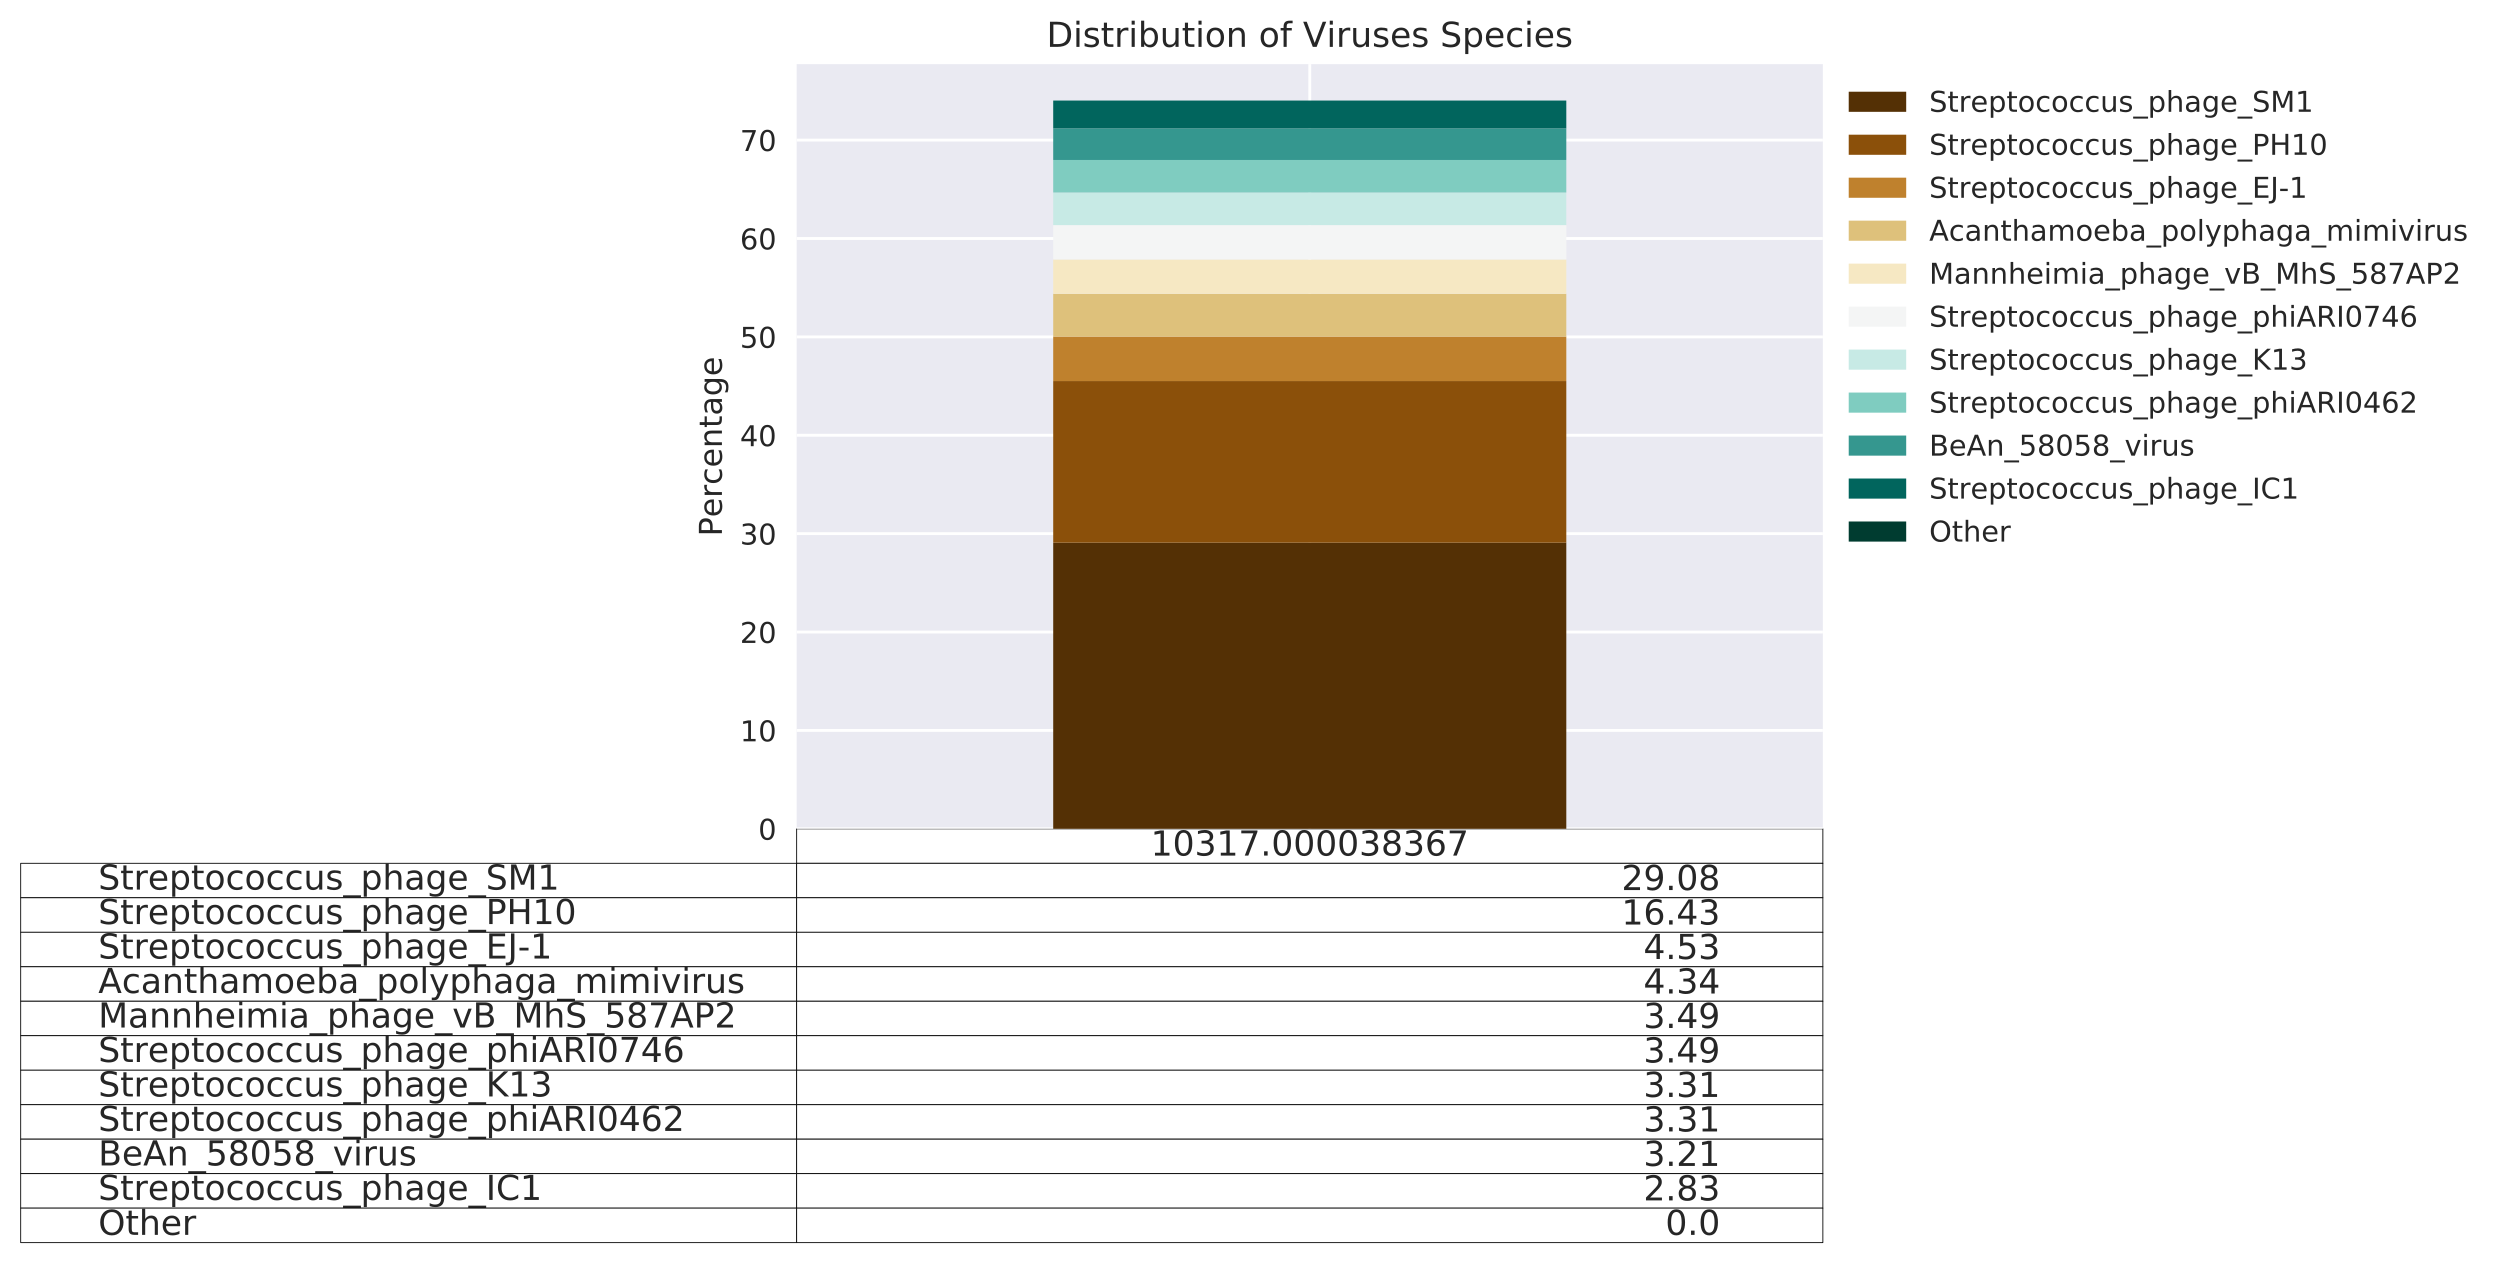 <?xml version="1.0" encoding="utf-8" standalone="no"?>
<!DOCTYPE svg PUBLIC "-//W3C//DTD SVG 1.1//EN"
  "http://www.w3.org/Graphics/SVG/1.1/DTD/svg11.dtd">
<!-- Created with matplotlib (http://matplotlib.org/) -->
<svg height="439pt" version="1.1" viewBox="0 0 870 439" width="870pt" xmlns="http://www.w3.org/2000/svg" xmlns:xlink="http://www.w3.org/1999/xlink">
 <defs>
  <style type="text/css">
*{stroke-linecap:butt;stroke-linejoin:round;}
  </style>
 </defs>
 <g id="figure_1">
  <g id="patch_1">
   <path d="M -0 439.63 
L 870.081 439.63 
L 870.081 0 
L -0 0 
z
" style="fill:#ffffff;"/>
  </g>
  <g id="axes_1">
   <g id="patch_2">
    <path d="M 277.236 288.43 
L 634.356 288.43 
L 634.356 22.318 
L 277.236 22.318 
z
" style="fill:#eaeaf2;"/>
   </g>
   <g id="table_1">
    <g id="patch_3">
     <path d="M 277.236 300.43 
L 634.356 300.43 
L 634.356 288.43 
L 277.236 288.43 
z
" style="fill:#ffffff;stroke:#000000;stroke-linejoin:miter;stroke-width:0.3;"/>
    </g>
    <g id="text_1">
     <!-- 10317.000038367 -->
     <defs>
      <path d="M 12.406 8.297 
L 28.516 8.297 
L 28.516 63.922 
L 10.984 60.406 
L 10.984 69.391 
L 28.422 72.906 
L 38.281 72.906 
L 38.281 8.297 
L 54.391 8.297 
L 54.391 0 
L 12.406 0 
z
" id="DejaVuSans-31"/>
      <path d="M 31.781 66.406 
Q 24.172 66.406 20.328 58.906 
Q 16.5 51.422 16.5 36.375 
Q 16.5 21.391 20.328 13.891 
Q 24.172 6.391 31.781 6.391 
Q 39.453 6.391 43.281 13.891 
Q 47.125 21.391 47.125 36.375 
Q 47.125 51.422 43.281 58.906 
Q 39.453 66.406 31.781 66.406 
z
M 31.781 74.219 
Q 44.047 74.219 50.516 64.516 
Q 56.984 54.828 56.984 36.375 
Q 56.984 17.969 50.516 8.266 
Q 44.047 -1.422 31.781 -1.422 
Q 19.531 -1.422 13.062 8.266 
Q 6.594 17.969 6.594 36.375 
Q 6.594 54.828 13.062 64.516 
Q 19.531 74.219 31.781 74.219 
z
" id="DejaVuSans-30"/>
      <path d="M 40.578 39.312 
Q 47.656 37.797 51.625 33 
Q 55.609 28.219 55.609 21.188 
Q 55.609 10.406 48.188 4.484 
Q 40.766 -1.422 27.094 -1.422 
Q 22.516 -1.422 17.656 -0.516 
Q 12.797 0.391 7.625 2.203 
L 7.625 11.719 
Q 11.719 9.328 16.594 8.109 
Q 21.484 6.891 26.812 6.891 
Q 36.078 6.891 40.938 10.547 
Q 45.797 14.203 45.797 21.188 
Q 45.797 27.641 41.281 31.266 
Q 36.766 34.906 28.719 34.906 
L 20.219 34.906 
L 20.219 43.016 
L 29.109 43.016 
Q 36.375 43.016 40.234 45.922 
Q 44.094 48.828 44.094 54.297 
Q 44.094 59.906 40.109 62.906 
Q 36.141 65.922 28.719 65.922 
Q 24.656 65.922 20.016 65.031 
Q 15.375 64.156 9.812 62.312 
L 9.812 71.094 
Q 15.438 72.656 20.344 73.438 
Q 25.25 74.219 29.594 74.219 
Q 40.828 74.219 47.359 69.109 
Q 53.906 64.016 53.906 55.328 
Q 53.906 49.266 50.438 45.094 
Q 46.969 40.922 40.578 39.312 
z
" id="DejaVuSans-33"/>
      <path d="M 8.203 72.906 
L 55.078 72.906 
L 55.078 68.703 
L 28.609 0 
L 18.312 0 
L 43.219 64.594 
L 8.203 64.594 
z
" id="DejaVuSans-37"/>
      <path d="M 10.688 12.406 
L 21 12.406 
L 21 0 
L 10.688 0 
z
" id="DejaVuSans-2e"/>
      <path d="M 31.781 34.625 
Q 24.75 34.625 20.719 30.859 
Q 16.703 27.094 16.703 20.516 
Q 16.703 13.922 20.719 10.156 
Q 24.75 6.391 31.781 6.391 
Q 38.812 6.391 42.859 10.172 
Q 46.922 13.969 46.922 20.516 
Q 46.922 27.094 42.891 30.859 
Q 38.875 34.625 31.781 34.625 
z
M 21.922 38.812 
Q 15.578 40.375 12.031 44.719 
Q 8.5 49.078 8.5 55.328 
Q 8.5 64.062 14.719 69.141 
Q 20.953 74.219 31.781 74.219 
Q 42.672 74.219 48.875 69.141 
Q 55.078 64.062 55.078 55.328 
Q 55.078 49.078 51.531 44.719 
Q 48 40.375 41.703 38.812 
Q 48.828 37.156 52.797 32.312 
Q 56.781 27.484 56.781 20.516 
Q 56.781 9.906 50.312 4.234 
Q 43.844 -1.422 31.781 -1.422 
Q 19.734 -1.422 13.25 4.234 
Q 6.781 9.906 6.781 20.516 
Q 6.781 27.484 10.781 32.312 
Q 14.797 37.156 21.922 38.812 
z
M 18.312 54.391 
Q 18.312 48.734 21.844 45.562 
Q 25.391 42.391 31.781 42.391 
Q 38.141 42.391 41.719 45.562 
Q 45.312 48.734 45.312 54.391 
Q 45.312 60.062 41.719 63.234 
Q 38.141 66.406 31.781 66.406 
Q 25.391 66.406 21.844 63.234 
Q 18.312 60.062 18.312 54.391 
z
" id="DejaVuSans-38"/>
      <path d="M 33.016 40.375 
Q 26.375 40.375 22.484 35.828 
Q 18.609 31.297 18.609 23.391 
Q 18.609 15.531 22.484 10.953 
Q 26.375 6.391 33.016 6.391 
Q 39.656 6.391 43.531 10.953 
Q 47.406 15.531 47.406 23.391 
Q 47.406 31.297 43.531 35.828 
Q 39.656 40.375 33.016 40.375 
z
M 52.594 71.297 
L 52.594 62.312 
Q 48.875 64.062 45.094 64.984 
Q 41.312 65.922 37.594 65.922 
Q 27.828 65.922 22.672 59.328 
Q 17.531 52.734 16.797 39.406 
Q 19.672 43.656 24.016 45.922 
Q 28.375 48.188 33.594 48.188 
Q 44.578 48.188 50.953 41.516 
Q 57.328 34.859 57.328 23.391 
Q 57.328 12.156 50.688 5.359 
Q 44.047 -1.422 33.016 -1.422 
Q 20.359 -1.422 13.672 8.266 
Q 6.984 17.969 6.984 36.375 
Q 6.984 53.656 15.188 63.938 
Q 23.391 74.219 37.203 74.219 
Q 40.922 74.219 44.703 73.484 
Q 48.484 72.75 52.594 71.297 
z
" id="DejaVuSans-36"/>
     </defs>
     <g style="fill:#262626;" transform="translate(400.444 297.741)scale(0.12 -0.12)">
      <use xlink:href="#DejaVuSans-31"/>
      <use x="63.623" xlink:href="#DejaVuSans-30"/>
      <use x="127.246" xlink:href="#DejaVuSans-33"/>
      <use x="190.869" xlink:href="#DejaVuSans-31"/>
      <use x="254.492" xlink:href="#DejaVuSans-37"/>
      <use x="318.115" xlink:href="#DejaVuSans-2e"/>
      <use x="349.902" xlink:href="#DejaVuSans-30"/>
      <use x="413.525" xlink:href="#DejaVuSans-30"/>
      <use x="477.148" xlink:href="#DejaVuSans-30"/>
      <use x="540.771" xlink:href="#DejaVuSans-30"/>
      <use x="604.395" xlink:href="#DejaVuSans-33"/>
      <use x="668.018" xlink:href="#DejaVuSans-38"/>
      <use x="731.641" xlink:href="#DejaVuSans-33"/>
      <use x="795.264" xlink:href="#DejaVuSans-36"/>
      <use x="858.887" xlink:href="#DejaVuSans-37"/>
     </g>
    </g>
    <g id="patch_4">
     <path d="M 7.2 312.43 
L 277.236 312.43 
L 277.236 300.43 
L 7.2 300.43 
z
" style="fill:#ffffff;stroke:#000000;stroke-linejoin:miter;stroke-width:0.3;"/>
    </g>
    <g id="text_2">
     <!-- Streptococcus_phage_SM1 -->
     <defs>
      <path d="M 53.516 70.516 
L 53.516 60.891 
Q 47.906 63.578 42.922 64.891 
Q 37.938 66.219 33.297 66.219 
Q 25.25 66.219 20.875 63.094 
Q 16.5 59.969 16.5 54.203 
Q 16.5 49.359 19.406 46.891 
Q 22.312 44.438 30.422 42.922 
L 36.375 41.703 
Q 47.406 39.594 52.656 34.297 
Q 57.906 29 57.906 20.125 
Q 57.906 9.516 50.797 4.047 
Q 43.703 -1.422 29.984 -1.422 
Q 24.812 -1.422 18.969 -0.25 
Q 13.141 0.922 6.891 3.219 
L 6.891 13.375 
Q 12.891 10.016 18.656 8.297 
Q 24.422 6.594 29.984 6.594 
Q 38.422 6.594 43.016 9.906 
Q 47.609 13.234 47.609 19.391 
Q 47.609 24.75 44.312 27.781 
Q 41.016 30.812 33.5 32.328 
L 27.484 33.5 
Q 16.453 35.688 11.516 40.375 
Q 6.594 45.062 6.594 53.422 
Q 6.594 63.094 13.406 68.656 
Q 20.219 74.219 32.172 74.219 
Q 37.312 74.219 42.625 73.281 
Q 47.953 72.359 53.516 70.516 
z
" id="DejaVuSans-53"/>
      <path d="M 18.312 70.219 
L 18.312 54.688 
L 36.812 54.688 
L 36.812 47.703 
L 18.312 47.703 
L 18.312 18.016 
Q 18.312 11.328 20.141 9.422 
Q 21.969 7.516 27.594 7.516 
L 36.812 7.516 
L 36.812 0 
L 27.594 0 
Q 17.188 0 13.234 3.875 
Q 9.281 7.766 9.281 18.016 
L 9.281 47.703 
L 2.688 47.703 
L 2.688 54.688 
L 9.281 54.688 
L 9.281 70.219 
z
" id="DejaVuSans-74"/>
      <path d="M 41.109 46.297 
Q 39.594 47.172 37.812 47.578 
Q 36.031 48 33.891 48 
Q 26.266 48 22.188 43.047 
Q 18.109 38.094 18.109 28.812 
L 18.109 0 
L 9.078 0 
L 9.078 54.688 
L 18.109 54.688 
L 18.109 46.188 
Q 20.953 51.172 25.484 53.578 
Q 30.031 56 36.531 56 
Q 37.453 56 38.578 55.875 
Q 39.703 55.766 41.062 55.516 
z
" id="DejaVuSans-72"/>
      <path d="M 56.203 29.594 
L 56.203 25.203 
L 14.891 25.203 
Q 15.484 15.922 20.484 11.062 
Q 25.484 6.203 34.422 6.203 
Q 39.594 6.203 44.453 7.469 
Q 49.312 8.734 54.109 11.281 
L 54.109 2.781 
Q 49.266 0.734 44.188 -0.344 
Q 39.109 -1.422 33.891 -1.422 
Q 20.797 -1.422 13.156 6.188 
Q 5.516 13.812 5.516 26.812 
Q 5.516 40.234 12.766 48.109 
Q 20.016 56 32.328 56 
Q 43.359 56 49.781 48.891 
Q 56.203 41.797 56.203 29.594 
z
M 47.219 32.234 
Q 47.125 39.594 43.094 43.984 
Q 39.062 48.391 32.422 48.391 
Q 24.906 48.391 20.391 44.141 
Q 15.875 39.891 15.188 32.172 
z
" id="DejaVuSans-65"/>
      <path d="M 18.109 8.203 
L 18.109 -20.797 
L 9.078 -20.797 
L 9.078 54.688 
L 18.109 54.688 
L 18.109 46.391 
Q 20.953 51.266 25.266 53.625 
Q 29.594 56 35.594 56 
Q 45.562 56 51.781 48.094 
Q 58.016 40.188 58.016 27.297 
Q 58.016 14.406 51.781 6.484 
Q 45.562 -1.422 35.594 -1.422 
Q 29.594 -1.422 25.266 0.953 
Q 20.953 3.328 18.109 8.203 
z
M 48.688 27.297 
Q 48.688 37.203 44.609 42.844 
Q 40.531 48.484 33.406 48.484 
Q 26.266 48.484 22.188 42.844 
Q 18.109 37.203 18.109 27.297 
Q 18.109 17.391 22.188 11.75 
Q 26.266 6.109 33.406 6.109 
Q 40.531 6.109 44.609 11.75 
Q 48.688 17.391 48.688 27.297 
z
" id="DejaVuSans-70"/>
      <path d="M 30.609 48.391 
Q 23.391 48.391 19.188 42.75 
Q 14.984 37.109 14.984 27.297 
Q 14.984 17.484 19.156 11.844 
Q 23.344 6.203 30.609 6.203 
Q 37.797 6.203 41.984 11.859 
Q 46.188 17.531 46.188 27.297 
Q 46.188 37.016 41.984 42.703 
Q 37.797 48.391 30.609 48.391 
z
M 30.609 56 
Q 42.328 56 49.016 48.375 
Q 55.719 40.766 55.719 27.297 
Q 55.719 13.875 49.016 6.219 
Q 42.328 -1.422 30.609 -1.422 
Q 18.844 -1.422 12.172 6.219 
Q 5.516 13.875 5.516 27.297 
Q 5.516 40.766 12.172 48.375 
Q 18.844 56 30.609 56 
z
" id="DejaVuSans-6f"/>
      <path d="M 48.781 52.594 
L 48.781 44.188 
Q 44.969 46.297 41.141 47.344 
Q 37.312 48.391 33.406 48.391 
Q 24.656 48.391 19.812 42.844 
Q 14.984 37.312 14.984 27.297 
Q 14.984 17.281 19.812 11.734 
Q 24.656 6.203 33.406 6.203 
Q 37.312 6.203 41.141 7.25 
Q 44.969 8.297 48.781 10.406 
L 48.781 2.094 
Q 45.016 0.344 40.984 -0.531 
Q 36.969 -1.422 32.422 -1.422 
Q 20.062 -1.422 12.781 6.344 
Q 5.516 14.109 5.516 27.297 
Q 5.516 40.672 12.859 48.328 
Q 20.219 56 33.016 56 
Q 37.156 56 41.109 55.141 
Q 45.062 54.297 48.781 52.594 
z
" id="DejaVuSans-63"/>
      <path d="M 8.5 21.578 
L 8.5 54.688 
L 17.484 54.688 
L 17.484 21.922 
Q 17.484 14.156 20.5 10.266 
Q 23.531 6.391 29.594 6.391 
Q 36.859 6.391 41.078 11.031 
Q 45.312 15.672 45.312 23.688 
L 45.312 54.688 
L 54.297 54.688 
L 54.297 0 
L 45.312 0 
L 45.312 8.406 
Q 42.047 3.422 37.719 1 
Q 33.406 -1.422 27.688 -1.422 
Q 18.266 -1.422 13.375 4.438 
Q 8.5 10.297 8.5 21.578 
z
M 31.109 56 
z
" id="DejaVuSans-75"/>
      <path d="M 44.281 53.078 
L 44.281 44.578 
Q 40.484 46.531 36.375 47.5 
Q 32.281 48.484 27.875 48.484 
Q 21.188 48.484 17.844 46.438 
Q 14.5 44.391 14.5 40.281 
Q 14.5 37.156 16.891 35.375 
Q 19.281 33.594 26.516 31.984 
L 29.594 31.297 
Q 39.156 29.25 43.188 25.516 
Q 47.219 21.781 47.219 15.094 
Q 47.219 7.469 41.188 3.016 
Q 35.156 -1.422 24.609 -1.422 
Q 20.219 -1.422 15.453 -0.562 
Q 10.688 0.297 5.422 2 
L 5.422 11.281 
Q 10.406 8.688 15.234 7.391 
Q 20.062 6.109 24.812 6.109 
Q 31.156 6.109 34.562 8.281 
Q 37.984 10.453 37.984 14.406 
Q 37.984 18.062 35.516 20.016 
Q 33.062 21.969 24.703 23.781 
L 21.578 24.516 
Q 13.234 26.266 9.516 29.906 
Q 5.812 33.547 5.812 39.891 
Q 5.812 47.609 11.281 51.797 
Q 16.75 56 26.812 56 
Q 31.781 56 36.172 55.266 
Q 40.578 54.547 44.281 53.078 
z
" id="DejaVuSans-73"/>
      <path d="M 50.984 -16.609 
L 50.984 -23.578 
L -0.984 -23.578 
L -0.984 -16.609 
z
" id="DejaVuSans-5f"/>
      <path d="M 54.891 33.016 
L 54.891 0 
L 45.906 0 
L 45.906 32.719 
Q 45.906 40.484 42.875 44.328 
Q 39.844 48.188 33.797 48.188 
Q 26.516 48.188 22.312 43.547 
Q 18.109 38.922 18.109 30.906 
L 18.109 0 
L 9.078 0 
L 9.078 75.984 
L 18.109 75.984 
L 18.109 46.188 
Q 21.344 51.125 25.703 53.562 
Q 30.078 56 35.797 56 
Q 45.219 56 50.047 50.172 
Q 54.891 44.344 54.891 33.016 
z
" id="DejaVuSans-68"/>
      <path d="M 34.281 27.484 
Q 23.391 27.484 19.188 25 
Q 14.984 22.516 14.984 16.5 
Q 14.984 11.719 18.141 8.906 
Q 21.297 6.109 26.703 6.109 
Q 34.188 6.109 38.703 11.406 
Q 43.219 16.703 43.219 25.484 
L 43.219 27.484 
z
M 52.203 31.203 
L 52.203 0 
L 43.219 0 
L 43.219 8.297 
Q 40.141 3.328 35.547 0.953 
Q 30.953 -1.422 24.312 -1.422 
Q 15.922 -1.422 10.953 3.297 
Q 6 8.016 6 15.922 
Q 6 25.141 12.172 29.828 
Q 18.359 34.516 30.609 34.516 
L 43.219 34.516 
L 43.219 35.406 
Q 43.219 41.609 39.141 45 
Q 35.062 48.391 27.688 48.391 
Q 23 48.391 18.547 47.266 
Q 14.109 46.141 10.016 43.891 
L 10.016 52.203 
Q 14.938 54.109 19.578 55.047 
Q 24.219 56 28.609 56 
Q 40.484 56 46.344 49.844 
Q 52.203 43.703 52.203 31.203 
z
" id="DejaVuSans-61"/>
      <path d="M 45.406 27.984 
Q 45.406 37.75 41.375 43.109 
Q 37.359 48.484 30.078 48.484 
Q 22.859 48.484 18.828 43.109 
Q 14.797 37.75 14.797 27.984 
Q 14.797 18.266 18.828 12.891 
Q 22.859 7.516 30.078 7.516 
Q 37.359 7.516 41.375 12.891 
Q 45.406 18.266 45.406 27.984 
z
M 54.391 6.781 
Q 54.391 -7.172 48.188 -13.984 
Q 42 -20.797 29.203 -20.797 
Q 24.469 -20.797 20.266 -20.094 
Q 16.062 -19.391 12.109 -17.922 
L 12.109 -9.188 
Q 16.062 -11.328 19.922 -12.344 
Q 23.781 -13.375 27.781 -13.375 
Q 36.625 -13.375 41.016 -8.766 
Q 45.406 -4.156 45.406 5.172 
L 45.406 9.625 
Q 42.625 4.781 38.281 2.391 
Q 33.938 0 27.875 0 
Q 17.828 0 11.672 7.656 
Q 5.516 15.328 5.516 27.984 
Q 5.516 40.672 11.672 48.328 
Q 17.828 56 27.875 56 
Q 33.938 56 38.281 53.609 
Q 42.625 51.219 45.406 46.391 
L 45.406 54.688 
L 54.391 54.688 
z
" id="DejaVuSans-67"/>
      <path d="M 9.812 72.906 
L 24.516 72.906 
L 43.109 23.297 
L 61.812 72.906 
L 76.516 72.906 
L 76.516 0 
L 66.891 0 
L 66.891 64.016 
L 48.094 14.016 
L 38.188 14.016 
L 19.391 64.016 
L 19.391 0 
L 9.812 0 
z
" id="DejaVuSans-4d"/>
     </defs>
     <g style="fill:#262626;" transform="translate(34.204 309.575)scale(0.12 -0.12)">
      <use xlink:href="#DejaVuSans-53"/>
      <use x="63.477" xlink:href="#DejaVuSans-74"/>
      <use x="102.686" xlink:href="#DejaVuSans-72"/>
      <use x="143.768" xlink:href="#DejaVuSans-65"/>
      <use x="205.291" xlink:href="#DejaVuSans-70"/>
      <use x="268.768" xlink:href="#DejaVuSans-74"/>
      <use x="307.977" xlink:href="#DejaVuSans-6f"/>
      <use x="369.158" xlink:href="#DejaVuSans-63"/>
      <use x="424.139" xlink:href="#DejaVuSans-6f"/>
      <use x="485.32" xlink:href="#DejaVuSans-63"/>
      <use x="540.301" xlink:href="#DejaVuSans-63"/>
      <use x="595.281" xlink:href="#DejaVuSans-75"/>
      <use x="658.66" xlink:href="#DejaVuSans-73"/>
      <use x="710.76" xlink:href="#DejaVuSans-5f"/>
      <use x="760.76" xlink:href="#DejaVuSans-70"/>
      <use x="824.236" xlink:href="#DejaVuSans-68"/>
      <use x="887.615" xlink:href="#DejaVuSans-61"/>
      <use x="948.895" xlink:href="#DejaVuSans-67"/>
      <use x="1012.371" xlink:href="#DejaVuSans-65"/>
      <use x="1073.895" xlink:href="#DejaVuSans-5f"/>
      <use x="1123.895" xlink:href="#DejaVuSans-53"/>
      <use x="1187.371" xlink:href="#DejaVuSans-4d"/>
      <use x="1273.65" xlink:href="#DejaVuSans-31"/>
     </g>
    </g>
    <g id="patch_5">
     <path d="M 277.236 312.43 
L 634.356 312.43 
L 634.356 300.43 
L 277.236 300.43 
z
" style="fill:#ffffff;stroke:#000000;stroke-linejoin:miter;stroke-width:0.3;"/>
    </g>
    <g id="text_3">
     <!-- 29.08 -->
     <defs>
      <path d="M 19.188 8.297 
L 53.609 8.297 
L 53.609 0 
L 7.328 0 
L 7.328 8.297 
Q 12.938 14.109 22.625 23.891 
Q 32.328 33.688 34.812 36.531 
Q 39.547 41.844 41.422 45.531 
Q 43.312 49.219 43.312 52.781 
Q 43.312 58.594 39.234 62.25 
Q 35.156 65.922 28.609 65.922 
Q 23.969 65.922 18.812 64.312 
Q 13.672 62.703 7.812 59.422 
L 7.812 69.391 
Q 13.766 71.781 18.938 73 
Q 24.125 74.219 28.422 74.219 
Q 39.75 74.219 46.484 68.547 
Q 53.219 62.891 53.219 53.422 
Q 53.219 48.922 51.531 44.891 
Q 49.859 40.875 45.406 35.406 
Q 44.188 33.984 37.641 27.219 
Q 31.109 20.453 19.188 8.297 
z
" id="DejaVuSans-32"/>
      <path d="M 10.984 1.516 
L 10.984 10.5 
Q 14.703 8.734 18.5 7.812 
Q 22.312 6.891 25.984 6.891 
Q 35.75 6.891 40.891 13.453 
Q 46.047 20.016 46.781 33.406 
Q 43.953 29.203 39.594 26.953 
Q 35.25 24.703 29.984 24.703 
Q 19.047 24.703 12.672 31.312 
Q 6.297 37.938 6.297 49.422 
Q 6.297 60.641 12.938 67.422 
Q 19.578 74.219 30.609 74.219 
Q 43.266 74.219 49.922 64.516 
Q 56.594 54.828 56.594 36.375 
Q 56.594 19.141 48.406 8.859 
Q 40.234 -1.422 26.422 -1.422 
Q 22.703 -1.422 18.891 -0.688 
Q 15.094 0.047 10.984 1.516 
z
M 30.609 32.422 
Q 37.25 32.422 41.125 36.953 
Q 45.016 41.5 45.016 49.422 
Q 45.016 57.281 41.125 61.844 
Q 37.25 66.406 30.609 66.406 
Q 23.969 66.406 20.094 61.844 
Q 16.219 57.281 16.219 49.422 
Q 16.219 41.5 20.094 36.953 
Q 23.969 32.422 30.609 32.422 
z
" id="DejaVuSans-39"/>
     </defs>
     <g style="fill:#262626;" transform="translate(564.29 309.741)scale(0.12 -0.12)">
      <use xlink:href="#DejaVuSans-32"/>
      <use x="63.623" xlink:href="#DejaVuSans-39"/>
      <use x="127.246" xlink:href="#DejaVuSans-2e"/>
      <use x="159.033" xlink:href="#DejaVuSans-30"/>
      <use x="222.656" xlink:href="#DejaVuSans-38"/>
     </g>
    </g>
    <g id="patch_6">
     <path d="M 7.2 324.43 
L 277.236 324.43 
L 277.236 312.43 
L 7.2 312.43 
z
" style="fill:#ffffff;stroke:#000000;stroke-linejoin:miter;stroke-width:0.3;"/>
    </g>
    <g id="text_4">
     <!-- Streptococcus_phage_PH10 -->
     <defs>
      <path d="M 19.672 64.797 
L 19.672 37.406 
L 32.078 37.406 
Q 38.969 37.406 42.719 40.969 
Q 46.484 44.531 46.484 51.125 
Q 46.484 57.672 42.719 61.234 
Q 38.969 64.797 32.078 64.797 
z
M 9.812 72.906 
L 32.078 72.906 
Q 44.344 72.906 50.609 67.359 
Q 56.891 61.812 56.891 51.125 
Q 56.891 40.328 50.609 34.812 
Q 44.344 29.297 32.078 29.297 
L 19.672 29.297 
L 19.672 0 
L 9.812 0 
z
" id="DejaVuSans-50"/>
      <path d="M 9.812 72.906 
L 19.672 72.906 
L 19.672 43.016 
L 55.516 43.016 
L 55.516 72.906 
L 65.375 72.906 
L 65.375 0 
L 55.516 0 
L 55.516 34.719 
L 19.672 34.719 
L 19.672 0 
L 9.812 0 
z
" id="DejaVuSans-48"/>
     </defs>
     <g style="fill:#262626;" transform="translate(34.204 321.575)scale(0.12 -0.12)">
      <use xlink:href="#DejaVuSans-53"/>
      <use x="63.477" xlink:href="#DejaVuSans-74"/>
      <use x="102.686" xlink:href="#DejaVuSans-72"/>
      <use x="143.768" xlink:href="#DejaVuSans-65"/>
      <use x="205.291" xlink:href="#DejaVuSans-70"/>
      <use x="268.768" xlink:href="#DejaVuSans-74"/>
      <use x="307.977" xlink:href="#DejaVuSans-6f"/>
      <use x="369.158" xlink:href="#DejaVuSans-63"/>
      <use x="424.139" xlink:href="#DejaVuSans-6f"/>
      <use x="485.32" xlink:href="#DejaVuSans-63"/>
      <use x="540.301" xlink:href="#DejaVuSans-63"/>
      <use x="595.281" xlink:href="#DejaVuSans-75"/>
      <use x="658.66" xlink:href="#DejaVuSans-73"/>
      <use x="710.76" xlink:href="#DejaVuSans-5f"/>
      <use x="760.76" xlink:href="#DejaVuSans-70"/>
      <use x="824.236" xlink:href="#DejaVuSans-68"/>
      <use x="887.615" xlink:href="#DejaVuSans-61"/>
      <use x="948.895" xlink:href="#DejaVuSans-67"/>
      <use x="1012.371" xlink:href="#DejaVuSans-65"/>
      <use x="1073.895" xlink:href="#DejaVuSans-5f"/>
      <use x="1123.895" xlink:href="#DejaVuSans-50"/>
      <use x="1184.197" xlink:href="#DejaVuSans-48"/>
      <use x="1259.393" xlink:href="#DejaVuSans-31"/>
      <use x="1323.016" xlink:href="#DejaVuSans-30"/>
     </g>
    </g>
    <g id="patch_7">
     <path d="M 277.236 324.43 
L 634.356 324.43 
L 634.356 312.43 
L 277.236 312.43 
z
" style="fill:#ffffff;stroke:#000000;stroke-linejoin:miter;stroke-width:0.3;"/>
    </g>
    <g id="text_5">
     <!-- 16.43 -->
     <defs>
      <path d="M 37.797 64.312 
L 12.891 25.391 
L 37.797 25.391 
z
M 35.203 72.906 
L 47.609 72.906 
L 47.609 25.391 
L 58.016 25.391 
L 58.016 17.188 
L 47.609 17.188 
L 47.609 0 
L 37.797 0 
L 37.797 17.188 
L 4.891 17.188 
L 4.891 26.703 
z
" id="DejaVuSans-34"/>
     </defs>
     <g style="fill:#262626;" transform="translate(564.29 321.741)scale(0.12 -0.12)">
      <use xlink:href="#DejaVuSans-31"/>
      <use x="63.623" xlink:href="#DejaVuSans-36"/>
      <use x="127.246" xlink:href="#DejaVuSans-2e"/>
      <use x="159.033" xlink:href="#DejaVuSans-34"/>
      <use x="222.656" xlink:href="#DejaVuSans-33"/>
     </g>
    </g>
    <g id="patch_8">
     <path d="M 7.2 336.43 
L 277.236 336.43 
L 277.236 324.43 
L 7.2 324.43 
z
" style="fill:#ffffff;stroke:#000000;stroke-linejoin:miter;stroke-width:0.3;"/>
    </g>
    <g id="text_6">
     <!-- Streptococcus_phage_EJ-1 -->
     <defs>
      <path d="M 9.812 72.906 
L 55.906 72.906 
L 55.906 64.594 
L 19.672 64.594 
L 19.672 43.016 
L 54.391 43.016 
L 54.391 34.719 
L 19.672 34.719 
L 19.672 8.297 
L 56.781 8.297 
L 56.781 0 
L 9.812 0 
z
" id="DejaVuSans-45"/>
      <path d="M 9.812 72.906 
L 19.672 72.906 
L 19.672 5.078 
Q 19.672 -8.109 14.672 -14.062 
Q 9.672 -20.016 -1.422 -20.016 
L -5.172 -20.016 
L -5.172 -11.719 
L -2.094 -11.719 
Q 4.438 -11.719 7.125 -8.047 
Q 9.812 -4.391 9.812 5.078 
z
" id="DejaVuSans-4a"/>
      <path d="M 4.891 31.391 
L 31.203 31.391 
L 31.203 23.391 
L 4.891 23.391 
z
" id="DejaVuSans-2d"/>
     </defs>
     <g style="fill:#262626;" transform="translate(34.204 333.575)scale(0.12 -0.12)">
      <use xlink:href="#DejaVuSans-53"/>
      <use x="63.477" xlink:href="#DejaVuSans-74"/>
      <use x="102.686" xlink:href="#DejaVuSans-72"/>
      <use x="143.768" xlink:href="#DejaVuSans-65"/>
      <use x="205.291" xlink:href="#DejaVuSans-70"/>
      <use x="268.768" xlink:href="#DejaVuSans-74"/>
      <use x="307.977" xlink:href="#DejaVuSans-6f"/>
      <use x="369.158" xlink:href="#DejaVuSans-63"/>
      <use x="424.139" xlink:href="#DejaVuSans-6f"/>
      <use x="485.32" xlink:href="#DejaVuSans-63"/>
      <use x="540.301" xlink:href="#DejaVuSans-63"/>
      <use x="595.281" xlink:href="#DejaVuSans-75"/>
      <use x="658.66" xlink:href="#DejaVuSans-73"/>
      <use x="710.76" xlink:href="#DejaVuSans-5f"/>
      <use x="760.76" xlink:href="#DejaVuSans-70"/>
      <use x="824.236" xlink:href="#DejaVuSans-68"/>
      <use x="887.615" xlink:href="#DejaVuSans-61"/>
      <use x="948.895" xlink:href="#DejaVuSans-67"/>
      <use x="1012.371" xlink:href="#DejaVuSans-65"/>
      <use x="1073.895" xlink:href="#DejaVuSans-5f"/>
      <use x="1123.895" xlink:href="#DejaVuSans-45"/>
      <use x="1187.078" xlink:href="#DejaVuSans-4a"/>
      <use x="1216.523" xlink:href="#DejaVuSans-2d"/>
      <use x="1252.607" xlink:href="#DejaVuSans-31"/>
     </g>
    </g>
    <g id="patch_9">
     <path d="M 277.236 336.43 
L 634.356 336.43 
L 634.356 324.43 
L 277.236 324.43 
z
" style="fill:#ffffff;stroke:#000000;stroke-linejoin:miter;stroke-width:0.3;"/>
    </g>
    <g id="text_7">
     <!-- 4.53 -->
     <defs>
      <path d="M 10.797 72.906 
L 49.516 72.906 
L 49.516 64.594 
L 19.828 64.594 
L 19.828 46.734 
Q 21.969 47.469 24.109 47.828 
Q 26.266 48.188 28.422 48.188 
Q 40.625 48.188 47.75 41.5 
Q 54.891 34.812 54.891 23.391 
Q 54.891 11.625 47.562 5.094 
Q 40.234 -1.422 26.906 -1.422 
Q 22.312 -1.422 17.547 -0.641 
Q 12.797 0.141 7.719 1.703 
L 7.719 11.625 
Q 12.109 9.234 16.797 8.062 
Q 21.484 6.891 26.703 6.891 
Q 35.156 6.891 40.078 11.328 
Q 45.016 15.766 45.016 23.391 
Q 45.016 31 40.078 35.438 
Q 35.156 39.891 26.703 39.891 
Q 22.75 39.891 18.812 39.016 
Q 14.891 38.141 10.797 36.281 
z
" id="DejaVuSans-35"/>
     </defs>
     <g style="fill:#262626;" transform="translate(571.925 333.741)scale(0.12 -0.12)">
      <use xlink:href="#DejaVuSans-34"/>
      <use x="63.623" xlink:href="#DejaVuSans-2e"/>
      <use x="95.41" xlink:href="#DejaVuSans-35"/>
      <use x="159.033" xlink:href="#DejaVuSans-33"/>
     </g>
    </g>
    <g id="patch_10">
     <path d="M 7.2 348.43 
L 277.236 348.43 
L 277.236 336.43 
L 7.2 336.43 
z
" style="fill:#ffffff;stroke:#000000;stroke-linejoin:miter;stroke-width:0.3;"/>
    </g>
    <g id="text_8">
     <!-- Acanthamoeba_polyphaga_mimivirus -->
     <defs>
      <path d="M 34.188 63.188 
L 20.797 26.906 
L 47.609 26.906 
z
M 28.609 72.906 
L 39.797 72.906 
L 67.578 0 
L 57.328 0 
L 50.688 18.703 
L 17.828 18.703 
L 11.188 0 
L 0.781 0 
z
" id="DejaVuSans-41"/>
      <path d="M 54.891 33.016 
L 54.891 0 
L 45.906 0 
L 45.906 32.719 
Q 45.906 40.484 42.875 44.328 
Q 39.844 48.188 33.797 48.188 
Q 26.516 48.188 22.312 43.547 
Q 18.109 38.922 18.109 30.906 
L 18.109 0 
L 9.078 0 
L 9.078 54.688 
L 18.109 54.688 
L 18.109 46.188 
Q 21.344 51.125 25.703 53.562 
Q 30.078 56 35.797 56 
Q 45.219 56 50.047 50.172 
Q 54.891 44.344 54.891 33.016 
z
" id="DejaVuSans-6e"/>
      <path d="M 52 44.188 
Q 55.375 50.25 60.062 53.125 
Q 64.75 56 71.094 56 
Q 79.641 56 84.281 50.016 
Q 88.922 44.047 88.922 33.016 
L 88.922 0 
L 79.891 0 
L 79.891 32.719 
Q 79.891 40.578 77.094 44.375 
Q 74.312 48.188 68.609 48.188 
Q 61.625 48.188 57.562 43.547 
Q 53.516 38.922 53.516 30.906 
L 53.516 0 
L 44.484 0 
L 44.484 32.719 
Q 44.484 40.625 41.703 44.406 
Q 38.922 48.188 33.109 48.188 
Q 26.219 48.188 22.156 43.531 
Q 18.109 38.875 18.109 30.906 
L 18.109 0 
L 9.078 0 
L 9.078 54.688 
L 18.109 54.688 
L 18.109 46.188 
Q 21.188 51.219 25.484 53.609 
Q 29.781 56 35.688 56 
Q 41.656 56 45.828 52.969 
Q 50 49.953 52 44.188 
z
" id="DejaVuSans-6d"/>
      <path d="M 48.688 27.297 
Q 48.688 37.203 44.609 42.844 
Q 40.531 48.484 33.406 48.484 
Q 26.266 48.484 22.188 42.844 
Q 18.109 37.203 18.109 27.297 
Q 18.109 17.391 22.188 11.75 
Q 26.266 6.109 33.406 6.109 
Q 40.531 6.109 44.609 11.75 
Q 48.688 17.391 48.688 27.297 
z
M 18.109 46.391 
Q 20.953 51.266 25.266 53.625 
Q 29.594 56 35.594 56 
Q 45.562 56 51.781 48.094 
Q 58.016 40.188 58.016 27.297 
Q 58.016 14.406 51.781 6.484 
Q 45.562 -1.422 35.594 -1.422 
Q 29.594 -1.422 25.266 0.953 
Q 20.953 3.328 18.109 8.203 
L 18.109 0 
L 9.078 0 
L 9.078 75.984 
L 18.109 75.984 
z
" id="DejaVuSans-62"/>
      <path d="M 9.422 75.984 
L 18.406 75.984 
L 18.406 0 
L 9.422 0 
z
" id="DejaVuSans-6c"/>
      <path d="M 32.172 -5.078 
Q 28.375 -14.844 24.75 -17.812 
Q 21.141 -20.797 15.094 -20.797 
L 7.906 -20.797 
L 7.906 -13.281 
L 13.188 -13.281 
Q 16.891 -13.281 18.938 -11.516 
Q 21 -9.766 23.484 -3.219 
L 25.094 0.875 
L 2.984 54.688 
L 12.5 54.688 
L 29.594 11.922 
L 46.688 54.688 
L 56.203 54.688 
z
" id="DejaVuSans-79"/>
      <path d="M 9.422 54.688 
L 18.406 54.688 
L 18.406 0 
L 9.422 0 
z
M 9.422 75.984 
L 18.406 75.984 
L 18.406 64.594 
L 9.422 64.594 
z
" id="DejaVuSans-69"/>
      <path d="M 2.984 54.688 
L 12.5 54.688 
L 29.594 8.797 
L 46.688 54.688 
L 56.203 54.688 
L 35.688 0 
L 23.484 0 
z
" id="DejaVuSans-76"/>
     </defs>
     <g style="fill:#262626;" transform="translate(34.204 345.575)scale(0.12 -0.12)">
      <use xlink:href="#DejaVuSans-41"/>
      <use x="68.393" xlink:href="#DejaVuSans-63"/>
      <use x="123.373" xlink:href="#DejaVuSans-61"/>
      <use x="184.652" xlink:href="#DejaVuSans-6e"/>
      <use x="248.031" xlink:href="#DejaVuSans-74"/>
      <use x="287.24" xlink:href="#DejaVuSans-68"/>
      <use x="350.619" xlink:href="#DejaVuSans-61"/>
      <use x="411.898" xlink:href="#DejaVuSans-6d"/>
      <use x="509.311" xlink:href="#DejaVuSans-6f"/>
      <use x="570.492" xlink:href="#DejaVuSans-65"/>
      <use x="632.016" xlink:href="#DejaVuSans-62"/>
      <use x="695.492" xlink:href="#DejaVuSans-61"/>
      <use x="756.771" xlink:href="#DejaVuSans-5f"/>
      <use x="806.771" xlink:href="#DejaVuSans-70"/>
      <use x="870.248" xlink:href="#DejaVuSans-6f"/>
      <use x="931.43" xlink:href="#DejaVuSans-6c"/>
      <use x="959.213" xlink:href="#DejaVuSans-79"/>
      <use x="1018.393" xlink:href="#DejaVuSans-70"/>
      <use x="1081.869" xlink:href="#DejaVuSans-68"/>
      <use x="1145.248" xlink:href="#DejaVuSans-61"/>
      <use x="1206.527" xlink:href="#DejaVuSans-67"/>
      <use x="1270.004" xlink:href="#DejaVuSans-61"/>
      <use x="1331.283" xlink:href="#DejaVuSans-5f"/>
      <use x="1381.283" xlink:href="#DejaVuSans-6d"/>
      <use x="1478.695" xlink:href="#DejaVuSans-69"/>
      <use x="1506.479" xlink:href="#DejaVuSans-6d"/>
      <use x="1603.891" xlink:href="#DejaVuSans-69"/>
      <use x="1631.674" xlink:href="#DejaVuSans-76"/>
      <use x="1690.854" xlink:href="#DejaVuSans-69"/>
      <use x="1718.637" xlink:href="#DejaVuSans-72"/>
      <use x="1759.75" xlink:href="#DejaVuSans-75"/>
      <use x="1823.129" xlink:href="#DejaVuSans-73"/>
     </g>
    </g>
    <g id="patch_11">
     <path d="M 277.236 348.43 
L 634.356 348.43 
L 634.356 336.43 
L 277.236 336.43 
z
" style="fill:#ffffff;stroke:#000000;stroke-linejoin:miter;stroke-width:0.3;"/>
    </g>
    <g id="text_9">
     <!-- 4.34 -->
     <g style="fill:#262626;" transform="translate(571.925 345.741)scale(0.12 -0.12)">
      <use xlink:href="#DejaVuSans-34"/>
      <use x="63.623" xlink:href="#DejaVuSans-2e"/>
      <use x="95.41" xlink:href="#DejaVuSans-33"/>
      <use x="159.033" xlink:href="#DejaVuSans-34"/>
     </g>
    </g>
    <g id="patch_12">
     <path d="M 7.2 360.43 
L 277.236 360.43 
L 277.236 348.43 
L 7.2 348.43 
z
" style="fill:#ffffff;stroke:#000000;stroke-linejoin:miter;stroke-width:0.3;"/>
    </g>
    <g id="text_10">
     <!-- Mannheimia_phage_vB_MhS_587AP2 -->
     <defs>
      <path d="M 19.672 34.812 
L 19.672 8.109 
L 35.5 8.109 
Q 43.453 8.109 47.281 11.406 
Q 51.125 14.703 51.125 21.484 
Q 51.125 28.328 47.281 31.562 
Q 43.453 34.812 35.5 34.812 
z
M 19.672 64.797 
L 19.672 42.828 
L 34.281 42.828 
Q 41.5 42.828 45.031 45.531 
Q 48.578 48.25 48.578 53.812 
Q 48.578 59.328 45.031 62.062 
Q 41.5 64.797 34.281 64.797 
z
M 9.812 72.906 
L 35.016 72.906 
Q 46.297 72.906 52.391 68.219 
Q 58.5 63.531 58.5 54.891 
Q 58.5 48.188 55.375 44.234 
Q 52.25 40.281 46.188 39.312 
Q 53.469 37.75 57.5 32.781 
Q 61.531 27.828 61.531 20.406 
Q 61.531 10.641 54.891 5.312 
Q 48.25 0 35.984 0 
L 9.812 0 
z
" id="DejaVuSans-42"/>
     </defs>
     <g style="fill:#262626;" transform="translate(34.204 357.575)scale(0.12 -0.12)">
      <use xlink:href="#DejaVuSans-4d"/>
      <use x="86.279" xlink:href="#DejaVuSans-61"/>
      <use x="147.559" xlink:href="#DejaVuSans-6e"/>
      <use x="210.938" xlink:href="#DejaVuSans-6e"/>
      <use x="274.316" xlink:href="#DejaVuSans-68"/>
      <use x="337.695" xlink:href="#DejaVuSans-65"/>
      <use x="399.219" xlink:href="#DejaVuSans-69"/>
      <use x="427.002" xlink:href="#DejaVuSans-6d"/>
      <use x="524.414" xlink:href="#DejaVuSans-69"/>
      <use x="552.197" xlink:href="#DejaVuSans-61"/>
      <use x="613.477" xlink:href="#DejaVuSans-5f"/>
      <use x="663.477" xlink:href="#DejaVuSans-70"/>
      <use x="726.953" xlink:href="#DejaVuSans-68"/>
      <use x="790.332" xlink:href="#DejaVuSans-61"/>
      <use x="851.611" xlink:href="#DejaVuSans-67"/>
      <use x="915.088" xlink:href="#DejaVuSans-65"/>
      <use x="976.611" xlink:href="#DejaVuSans-5f"/>
      <use x="1026.611" xlink:href="#DejaVuSans-76"/>
      <use x="1085.791" xlink:href="#DejaVuSans-42"/>
      <use x="1154.395" xlink:href="#DejaVuSans-5f"/>
      <use x="1204.395" xlink:href="#DejaVuSans-4d"/>
      <use x="1290.674" xlink:href="#DejaVuSans-68"/>
      <use x="1354.053" xlink:href="#DejaVuSans-53"/>
      <use x="1417.529" xlink:href="#DejaVuSans-5f"/>
      <use x="1467.529" xlink:href="#DejaVuSans-35"/>
      <use x="1531.152" xlink:href="#DejaVuSans-38"/>
      <use x="1594.775" xlink:href="#DejaVuSans-37"/>
      <use x="1658.398" xlink:href="#DejaVuSans-41"/>
      <use x="1726.807" xlink:href="#DejaVuSans-50"/>
      <use x="1787.109" xlink:href="#DejaVuSans-32"/>
     </g>
    </g>
    <g id="patch_13">
     <path d="M 277.236 360.43 
L 634.356 360.43 
L 634.356 348.43 
L 277.236 348.43 
z
" style="fill:#ffffff;stroke:#000000;stroke-linejoin:miter;stroke-width:0.3;"/>
    </g>
    <g id="text_11">
     <!-- 3.49 -->
     <g style="fill:#262626;" transform="translate(571.925 357.741)scale(0.12 -0.12)">
      <use xlink:href="#DejaVuSans-33"/>
      <use x="63.623" xlink:href="#DejaVuSans-2e"/>
      <use x="95.41" xlink:href="#DejaVuSans-34"/>
      <use x="159.033" xlink:href="#DejaVuSans-39"/>
     </g>
    </g>
    <g id="patch_14">
     <path d="M 7.2 372.43 
L 277.236 372.43 
L 277.236 360.43 
L 7.2 360.43 
z
" style="fill:#ffffff;stroke:#000000;stroke-linejoin:miter;stroke-width:0.3;"/>
    </g>
    <g id="text_12">
     <!-- Streptococcus_phage_phiARI0746 -->
     <defs>
      <path d="M 44.391 34.188 
Q 47.562 33.109 50.562 29.594 
Q 53.562 26.078 56.594 19.922 
L 66.609 0 
L 56 0 
L 46.688 18.703 
Q 43.062 26.031 39.672 28.422 
Q 36.281 30.812 30.422 30.812 
L 19.672 30.812 
L 19.672 0 
L 9.812 0 
L 9.812 72.906 
L 32.078 72.906 
Q 44.578 72.906 50.734 67.672 
Q 56.891 62.453 56.891 51.906 
Q 56.891 45.016 53.688 40.469 
Q 50.484 35.938 44.391 34.188 
z
M 19.672 64.797 
L 19.672 38.922 
L 32.078 38.922 
Q 39.203 38.922 42.844 42.219 
Q 46.484 45.516 46.484 51.906 
Q 46.484 58.297 42.844 61.547 
Q 39.203 64.797 32.078 64.797 
z
" id="DejaVuSans-52"/>
      <path d="M 9.812 72.906 
L 19.672 72.906 
L 19.672 0 
L 9.812 0 
z
" id="DejaVuSans-49"/>
     </defs>
     <g style="fill:#262626;" transform="translate(34.204 369.575)scale(0.12 -0.12)">
      <use xlink:href="#DejaVuSans-53"/>
      <use x="63.477" xlink:href="#DejaVuSans-74"/>
      <use x="102.686" xlink:href="#DejaVuSans-72"/>
      <use x="143.768" xlink:href="#DejaVuSans-65"/>
      <use x="205.291" xlink:href="#DejaVuSans-70"/>
      <use x="268.768" xlink:href="#DejaVuSans-74"/>
      <use x="307.977" xlink:href="#DejaVuSans-6f"/>
      <use x="369.158" xlink:href="#DejaVuSans-63"/>
      <use x="424.139" xlink:href="#DejaVuSans-6f"/>
      <use x="485.32" xlink:href="#DejaVuSans-63"/>
      <use x="540.301" xlink:href="#DejaVuSans-63"/>
      <use x="595.281" xlink:href="#DejaVuSans-75"/>
      <use x="658.66" xlink:href="#DejaVuSans-73"/>
      <use x="710.76" xlink:href="#DejaVuSans-5f"/>
      <use x="760.76" xlink:href="#DejaVuSans-70"/>
      <use x="824.236" xlink:href="#DejaVuSans-68"/>
      <use x="887.615" xlink:href="#DejaVuSans-61"/>
      <use x="948.895" xlink:href="#DejaVuSans-67"/>
      <use x="1012.371" xlink:href="#DejaVuSans-65"/>
      <use x="1073.895" xlink:href="#DejaVuSans-5f"/>
      <use x="1123.895" xlink:href="#DejaVuSans-70"/>
      <use x="1187.371" xlink:href="#DejaVuSans-68"/>
      <use x="1250.75" xlink:href="#DejaVuSans-69"/>
      <use x="1278.533" xlink:href="#DejaVuSans-41"/>
      <use x="1346.941" xlink:href="#DejaVuSans-52"/>
      <use x="1416.424" xlink:href="#DejaVuSans-49"/>
      <use x="1445.916" xlink:href="#DejaVuSans-30"/>
      <use x="1509.539" xlink:href="#DejaVuSans-37"/>
      <use x="1573.162" xlink:href="#DejaVuSans-34"/>
      <use x="1636.785" xlink:href="#DejaVuSans-36"/>
     </g>
    </g>
    <g id="patch_15">
     <path d="M 277.236 372.43 
L 634.356 372.43 
L 634.356 360.43 
L 277.236 360.43 
z
" style="fill:#ffffff;stroke:#000000;stroke-linejoin:miter;stroke-width:0.3;"/>
    </g>
    <g id="text_13">
     <!-- 3.49 -->
     <g style="fill:#262626;" transform="translate(571.925 369.741)scale(0.12 -0.12)">
      <use xlink:href="#DejaVuSans-33"/>
      <use x="63.623" xlink:href="#DejaVuSans-2e"/>
      <use x="95.41" xlink:href="#DejaVuSans-34"/>
      <use x="159.033" xlink:href="#DejaVuSans-39"/>
     </g>
    </g>
    <g id="patch_16">
     <path d="M 7.2 384.43 
L 277.236 384.43 
L 277.236 372.43 
L 7.2 372.43 
z
" style="fill:#ffffff;stroke:#000000;stroke-linejoin:miter;stroke-width:0.3;"/>
    </g>
    <g id="text_14">
     <!-- Streptococcus_phage_K13 -->
     <defs>
      <path d="M 9.812 72.906 
L 19.672 72.906 
L 19.672 42.094 
L 52.391 72.906 
L 65.094 72.906 
L 28.906 38.922 
L 67.672 0 
L 54.688 0 
L 19.672 35.109 
L 19.672 0 
L 9.812 0 
z
" id="DejaVuSans-4b"/>
     </defs>
     <g style="fill:#262626;" transform="translate(34.204 381.575)scale(0.12 -0.12)">
      <use xlink:href="#DejaVuSans-53"/>
      <use x="63.477" xlink:href="#DejaVuSans-74"/>
      <use x="102.686" xlink:href="#DejaVuSans-72"/>
      <use x="143.768" xlink:href="#DejaVuSans-65"/>
      <use x="205.291" xlink:href="#DejaVuSans-70"/>
      <use x="268.768" xlink:href="#DejaVuSans-74"/>
      <use x="307.977" xlink:href="#DejaVuSans-6f"/>
      <use x="369.158" xlink:href="#DejaVuSans-63"/>
      <use x="424.139" xlink:href="#DejaVuSans-6f"/>
      <use x="485.32" xlink:href="#DejaVuSans-63"/>
      <use x="540.301" xlink:href="#DejaVuSans-63"/>
      <use x="595.281" xlink:href="#DejaVuSans-75"/>
      <use x="658.66" xlink:href="#DejaVuSans-73"/>
      <use x="710.76" xlink:href="#DejaVuSans-5f"/>
      <use x="760.76" xlink:href="#DejaVuSans-70"/>
      <use x="824.236" xlink:href="#DejaVuSans-68"/>
      <use x="887.615" xlink:href="#DejaVuSans-61"/>
      <use x="948.895" xlink:href="#DejaVuSans-67"/>
      <use x="1012.371" xlink:href="#DejaVuSans-65"/>
      <use x="1073.895" xlink:href="#DejaVuSans-5f"/>
      <use x="1123.895" xlink:href="#DejaVuSans-4b"/>
      <use x="1189.471" xlink:href="#DejaVuSans-31"/>
      <use x="1253.094" xlink:href="#DejaVuSans-33"/>
     </g>
    </g>
    <g id="patch_17">
     <path d="M 277.236 384.43 
L 634.356 384.43 
L 634.356 372.43 
L 277.236 372.43 
z
" style="fill:#ffffff;stroke:#000000;stroke-linejoin:miter;stroke-width:0.3;"/>
    </g>
    <g id="text_15">
     <!-- 3.31 -->
     <g style="fill:#262626;" transform="translate(571.925 381.741)scale(0.12 -0.12)">
      <use xlink:href="#DejaVuSans-33"/>
      <use x="63.623" xlink:href="#DejaVuSans-2e"/>
      <use x="95.41" xlink:href="#DejaVuSans-33"/>
      <use x="159.033" xlink:href="#DejaVuSans-31"/>
     </g>
    </g>
    <g id="patch_18">
     <path d="M 7.2 396.43 
L 277.236 396.43 
L 277.236 384.43 
L 7.2 384.43 
z
" style="fill:#ffffff;stroke:#000000;stroke-linejoin:miter;stroke-width:0.3;"/>
    </g>
    <g id="text_16">
     <!-- Streptococcus_phage_phiARI0462 -->
     <g style="fill:#262626;" transform="translate(34.204 393.575)scale(0.12 -0.12)">
      <use xlink:href="#DejaVuSans-53"/>
      <use x="63.477" xlink:href="#DejaVuSans-74"/>
      <use x="102.686" xlink:href="#DejaVuSans-72"/>
      <use x="143.768" xlink:href="#DejaVuSans-65"/>
      <use x="205.291" xlink:href="#DejaVuSans-70"/>
      <use x="268.768" xlink:href="#DejaVuSans-74"/>
      <use x="307.977" xlink:href="#DejaVuSans-6f"/>
      <use x="369.158" xlink:href="#DejaVuSans-63"/>
      <use x="424.139" xlink:href="#DejaVuSans-6f"/>
      <use x="485.32" xlink:href="#DejaVuSans-63"/>
      <use x="540.301" xlink:href="#DejaVuSans-63"/>
      <use x="595.281" xlink:href="#DejaVuSans-75"/>
      <use x="658.66" xlink:href="#DejaVuSans-73"/>
      <use x="710.76" xlink:href="#DejaVuSans-5f"/>
      <use x="760.76" xlink:href="#DejaVuSans-70"/>
      <use x="824.236" xlink:href="#DejaVuSans-68"/>
      <use x="887.615" xlink:href="#DejaVuSans-61"/>
      <use x="948.895" xlink:href="#DejaVuSans-67"/>
      <use x="1012.371" xlink:href="#DejaVuSans-65"/>
      <use x="1073.895" xlink:href="#DejaVuSans-5f"/>
      <use x="1123.895" xlink:href="#DejaVuSans-70"/>
      <use x="1187.371" xlink:href="#DejaVuSans-68"/>
      <use x="1250.75" xlink:href="#DejaVuSans-69"/>
      <use x="1278.533" xlink:href="#DejaVuSans-41"/>
      <use x="1346.941" xlink:href="#DejaVuSans-52"/>
      <use x="1416.424" xlink:href="#DejaVuSans-49"/>
      <use x="1445.916" xlink:href="#DejaVuSans-30"/>
      <use x="1509.539" xlink:href="#DejaVuSans-34"/>
      <use x="1573.162" xlink:href="#DejaVuSans-36"/>
      <use x="1636.785" xlink:href="#DejaVuSans-32"/>
     </g>
    </g>
    <g id="patch_19">
     <path d="M 277.236 396.43 
L 634.356 396.43 
L 634.356 384.43 
L 277.236 384.43 
z
" style="fill:#ffffff;stroke:#000000;stroke-linejoin:miter;stroke-width:0.3;"/>
    </g>
    <g id="text_17">
     <!-- 3.31 -->
     <g style="fill:#262626;" transform="translate(571.925 393.741)scale(0.12 -0.12)">
      <use xlink:href="#DejaVuSans-33"/>
      <use x="63.623" xlink:href="#DejaVuSans-2e"/>
      <use x="95.41" xlink:href="#DejaVuSans-33"/>
      <use x="159.033" xlink:href="#DejaVuSans-31"/>
     </g>
    </g>
    <g id="patch_20">
     <path d="M 7.2 408.43 
L 277.236 408.43 
L 277.236 396.43 
L 7.2 396.43 
z
" style="fill:#ffffff;stroke:#000000;stroke-linejoin:miter;stroke-width:0.3;"/>
    </g>
    <g id="text_18">
     <!-- BeAn_58058_virus -->
     <g style="fill:#262626;" transform="translate(34.204 405.575)scale(0.12 -0.12)">
      <use xlink:href="#DejaVuSans-42"/>
      <use x="68.604" xlink:href="#DejaVuSans-65"/>
      <use x="130.127" xlink:href="#DejaVuSans-41"/>
      <use x="198.535" xlink:href="#DejaVuSans-6e"/>
      <use x="261.914" xlink:href="#DejaVuSans-5f"/>
      <use x="311.914" xlink:href="#DejaVuSans-35"/>
      <use x="375.537" xlink:href="#DejaVuSans-38"/>
      <use x="439.16" xlink:href="#DejaVuSans-30"/>
      <use x="502.783" xlink:href="#DejaVuSans-35"/>
      <use x="566.406" xlink:href="#DejaVuSans-38"/>
      <use x="630.029" xlink:href="#DejaVuSans-5f"/>
      <use x="680.029" xlink:href="#DejaVuSans-76"/>
      <use x="739.209" xlink:href="#DejaVuSans-69"/>
      <use x="766.992" xlink:href="#DejaVuSans-72"/>
      <use x="808.105" xlink:href="#DejaVuSans-75"/>
      <use x="871.484" xlink:href="#DejaVuSans-73"/>
     </g>
    </g>
    <g id="patch_21">
     <path d="M 277.236 408.43 
L 634.356 408.43 
L 634.356 396.43 
L 277.236 396.43 
z
" style="fill:#ffffff;stroke:#000000;stroke-linejoin:miter;stroke-width:0.3;"/>
    </g>
    <g id="text_19">
     <!-- 3.21 -->
     <g style="fill:#262626;" transform="translate(571.925 405.741)scale(0.12 -0.12)">
      <use xlink:href="#DejaVuSans-33"/>
      <use x="63.623" xlink:href="#DejaVuSans-2e"/>
      <use x="95.41" xlink:href="#DejaVuSans-32"/>
      <use x="159.033" xlink:href="#DejaVuSans-31"/>
     </g>
    </g>
    <g id="patch_22">
     <path d="M 7.2 420.43 
L 277.236 420.43 
L 277.236 408.43 
L 7.2 408.43 
z
" style="fill:#ffffff;stroke:#000000;stroke-linejoin:miter;stroke-width:0.3;"/>
    </g>
    <g id="text_20">
     <!-- Streptococcus_phage_IC1 -->
     <defs>
      <path d="M 64.406 67.281 
L 64.406 56.891 
Q 59.422 61.531 53.781 63.812 
Q 48.141 66.109 41.797 66.109 
Q 29.297 66.109 22.656 58.469 
Q 16.016 50.828 16.016 36.375 
Q 16.016 21.969 22.656 14.328 
Q 29.297 6.688 41.797 6.688 
Q 48.141 6.688 53.781 8.984 
Q 59.422 11.281 64.406 15.922 
L 64.406 5.609 
Q 59.234 2.094 53.438 0.328 
Q 47.656 -1.422 41.219 -1.422 
Q 24.656 -1.422 15.125 8.703 
Q 5.609 18.844 5.609 36.375 
Q 5.609 53.953 15.125 64.078 
Q 24.656 74.219 41.219 74.219 
Q 47.75 74.219 53.531 72.484 
Q 59.328 70.75 64.406 67.281 
z
" id="DejaVuSans-43"/>
     </defs>
     <g style="fill:#262626;" transform="translate(34.204 417.575)scale(0.12 -0.12)">
      <use xlink:href="#DejaVuSans-53"/>
      <use x="63.477" xlink:href="#DejaVuSans-74"/>
      <use x="102.686" xlink:href="#DejaVuSans-72"/>
      <use x="143.768" xlink:href="#DejaVuSans-65"/>
      <use x="205.291" xlink:href="#DejaVuSans-70"/>
      <use x="268.768" xlink:href="#DejaVuSans-74"/>
      <use x="307.977" xlink:href="#DejaVuSans-6f"/>
      <use x="369.158" xlink:href="#DejaVuSans-63"/>
      <use x="424.139" xlink:href="#DejaVuSans-6f"/>
      <use x="485.32" xlink:href="#DejaVuSans-63"/>
      <use x="540.301" xlink:href="#DejaVuSans-63"/>
      <use x="595.281" xlink:href="#DejaVuSans-75"/>
      <use x="658.66" xlink:href="#DejaVuSans-73"/>
      <use x="710.76" xlink:href="#DejaVuSans-5f"/>
      <use x="760.76" xlink:href="#DejaVuSans-70"/>
      <use x="824.236" xlink:href="#DejaVuSans-68"/>
      <use x="887.615" xlink:href="#DejaVuSans-61"/>
      <use x="948.895" xlink:href="#DejaVuSans-67"/>
      <use x="1012.371" xlink:href="#DejaVuSans-65"/>
      <use x="1073.895" xlink:href="#DejaVuSans-5f"/>
      <use x="1123.895" xlink:href="#DejaVuSans-49"/>
      <use x="1153.387" xlink:href="#DejaVuSans-43"/>
      <use x="1223.211" xlink:href="#DejaVuSans-31"/>
     </g>
    </g>
    <g id="patch_23">
     <path d="M 277.236 420.43 
L 634.356 420.43 
L 634.356 408.43 
L 277.236 408.43 
z
" style="fill:#ffffff;stroke:#000000;stroke-linejoin:miter;stroke-width:0.3;"/>
    </g>
    <g id="text_21">
     <!-- 2.83 -->
     <g style="fill:#262626;" transform="translate(571.925 417.741)scale(0.12 -0.12)">
      <use xlink:href="#DejaVuSans-32"/>
      <use x="63.623" xlink:href="#DejaVuSans-2e"/>
      <use x="95.41" xlink:href="#DejaVuSans-38"/>
      <use x="159.033" xlink:href="#DejaVuSans-33"/>
     </g>
    </g>
    <g id="patch_24">
     <path d="M 7.2 432.43 
L 277.236 432.43 
L 277.236 420.43 
L 7.2 420.43 
z
" style="fill:#ffffff;stroke:#000000;stroke-linejoin:miter;stroke-width:0.3;"/>
    </g>
    <g id="text_22">
     <!-- Other -->
     <defs>
      <path d="M 39.406 66.219 
Q 28.656 66.219 22.328 58.203 
Q 16.016 50.203 16.016 36.375 
Q 16.016 22.609 22.328 14.594 
Q 28.656 6.594 39.406 6.594 
Q 50.141 6.594 56.422 14.594 
Q 62.703 22.609 62.703 36.375 
Q 62.703 50.203 56.422 58.203 
Q 50.141 66.219 39.406 66.219 
z
M 39.406 74.219 
Q 54.734 74.219 63.906 63.938 
Q 73.094 53.656 73.094 36.375 
Q 73.094 19.141 63.906 8.859 
Q 54.734 -1.422 39.406 -1.422 
Q 24.031 -1.422 14.812 8.828 
Q 5.609 19.094 5.609 36.375 
Q 5.609 53.656 14.812 63.938 
Q 24.031 74.219 39.406 74.219 
z
" id="DejaVuSans-4f"/>
     </defs>
     <g style="fill:#262626;" transform="translate(34.204 429.741)scale(0.12 -0.12)">
      <use xlink:href="#DejaVuSans-4f"/>
      <use x="78.711" xlink:href="#DejaVuSans-74"/>
      <use x="117.92" xlink:href="#DejaVuSans-68"/>
      <use x="181.299" xlink:href="#DejaVuSans-65"/>
      <use x="242.822" xlink:href="#DejaVuSans-72"/>
     </g>
    </g>
    <g id="patch_25">
     <path d="M 277.236 432.43 
L 634.356 432.43 
L 634.356 420.43 
L 277.236 420.43 
z
" style="fill:#ffffff;stroke:#000000;stroke-linejoin:miter;stroke-width:0.3;"/>
    </g>
    <g id="text_23">
     <!-- 0.0 -->
     <g style="fill:#262626;" transform="translate(579.56 429.741)scale(0.12 -0.12)">
      <use xlink:href="#DejaVuSans-30"/>
      <use x="63.623" xlink:href="#DejaVuSans-2e"/>
      <use x="95.41" xlink:href="#DejaVuSans-30"/>
     </g>
    </g>
   </g>
   <g id="matplotlib.axis_1">
    <g id="xtick_1">
     <g id="line2d_1">
      <path clip-path="url(#paf219e21d1)" d="M 455.796 288.43 
L 455.796 22.318 
" style="fill:none;stroke:#ffffff;stroke-linecap:round;"/>
     </g>
    </g>
   </g>
   <g id="matplotlib.axis_2">
    <g id="ytick_1">
     <g id="line2d_2">
      <path clip-path="url(#paf219e21d1)" d="M 277.236 288.43 
L 634.356 288.43 
" style="fill:none;stroke:#ffffff;stroke-linecap:round;"/>
     </g>
     <g id="line2d_3"/>
     <g id="text_24">
      <!-- 0 -->
      <g style="fill:#262626;" transform="translate(263.873 292.229)scale(0.1 -0.1)">
       <use xlink:href="#DejaVuSans-30"/>
      </g>
     </g>
    </g>
    <g id="ytick_2">
     <g id="line2d_4">
      <path clip-path="url(#paf219e21d1)" d="M 277.236 254.191 
L 634.356 254.191 
" style="fill:none;stroke:#ffffff;stroke-linecap:round;"/>
     </g>
     <g id="line2d_5"/>
     <g id="text_25">
      <!-- 10 -->
      <g style="fill:#262626;" transform="translate(257.511 257.99)scale(0.1 -0.1)">
       <use xlink:href="#DejaVuSans-31"/>
       <use x="63.623" xlink:href="#DejaVuSans-30"/>
      </g>
     </g>
    </g>
    <g id="ytick_3">
     <g id="line2d_6">
      <path clip-path="url(#paf219e21d1)" d="M 277.236 219.951 
L 634.356 219.951 
" style="fill:none;stroke:#ffffff;stroke-linecap:round;"/>
     </g>
     <g id="line2d_7"/>
     <g id="text_26">
      <!-- 20 -->
      <g style="fill:#262626;" transform="translate(257.511 223.751)scale(0.1 -0.1)">
       <use xlink:href="#DejaVuSans-32"/>
       <use x="63.623" xlink:href="#DejaVuSans-30"/>
      </g>
     </g>
    </g>
    <g id="ytick_4">
     <g id="line2d_8">
      <path clip-path="url(#paf219e21d1)" d="M 277.236 185.712 
L 634.356 185.712 
" style="fill:none;stroke:#ffffff;stroke-linecap:round;"/>
     </g>
     <g id="line2d_9"/>
     <g id="text_27">
      <!-- 30 -->
      <g style="fill:#262626;" transform="translate(257.511 189.511)scale(0.1 -0.1)">
       <use xlink:href="#DejaVuSans-33"/>
       <use x="63.623" xlink:href="#DejaVuSans-30"/>
      </g>
     </g>
    </g>
    <g id="ytick_5">
     <g id="line2d_10">
      <path clip-path="url(#paf219e21d1)" d="M 277.236 151.473 
L 634.356 151.473 
" style="fill:none;stroke:#ffffff;stroke-linecap:round;"/>
     </g>
     <g id="line2d_11"/>
     <g id="text_28">
      <!-- 40 -->
      <g style="fill:#262626;" transform="translate(257.511 155.272)scale(0.1 -0.1)">
       <use xlink:href="#DejaVuSans-34"/>
       <use x="63.623" xlink:href="#DejaVuSans-30"/>
      </g>
     </g>
    </g>
    <g id="ytick_6">
     <g id="line2d_12">
      <path clip-path="url(#paf219e21d1)" d="M 277.236 117.233 
L 634.356 117.233 
" style="fill:none;stroke:#ffffff;stroke-linecap:round;"/>
     </g>
     <g id="line2d_13"/>
     <g id="text_29">
      <!-- 50 -->
      <g style="fill:#262626;" transform="translate(257.511 121.032)scale(0.1 -0.1)">
       <use xlink:href="#DejaVuSans-35"/>
       <use x="63.623" xlink:href="#DejaVuSans-30"/>
      </g>
     </g>
    </g>
    <g id="ytick_7">
     <g id="line2d_14">
      <path clip-path="url(#paf219e21d1)" d="M 277.236 82.994 
L 634.356 82.994 
" style="fill:none;stroke:#ffffff;stroke-linecap:round;"/>
     </g>
     <g id="line2d_15"/>
     <g id="text_30">
      <!-- 60 -->
      <g style="fill:#262626;" transform="translate(257.511 86.793)scale(0.1 -0.1)">
       <use xlink:href="#DejaVuSans-36"/>
       <use x="63.623" xlink:href="#DejaVuSans-30"/>
      </g>
     </g>
    </g>
    <g id="ytick_8">
     <g id="line2d_16">
      <path clip-path="url(#paf219e21d1)" d="M 277.236 48.754 
L 634.356 48.754 
" style="fill:none;stroke:#ffffff;stroke-linecap:round;"/>
     </g>
     <g id="line2d_17"/>
     <g id="text_31">
      <!-- 70 -->
      <g style="fill:#262626;" transform="translate(257.511 52.554)scale(0.1 -0.1)">
       <use xlink:href="#DejaVuSans-37"/>
       <use x="63.623" xlink:href="#DejaVuSans-30"/>
      </g>
     </g>
    </g>
    <g id="text_32">
     <!-- Percentage -->
     <g style="fill:#262626;" transform="translate(251.223 186.628)rotate(-90)scale(0.11 -0.11)">
      <use xlink:href="#DejaVuSans-50"/>
      <use x="60.256" xlink:href="#DejaVuSans-65"/>
      <use x="121.779" xlink:href="#DejaVuSans-72"/>
      <use x="162.861" xlink:href="#DejaVuSans-63"/>
      <use x="217.842" xlink:href="#DejaVuSans-65"/>
      <use x="279.365" xlink:href="#DejaVuSans-6e"/>
      <use x="342.744" xlink:href="#DejaVuSans-74"/>
      <use x="381.953" xlink:href="#DejaVuSans-61"/>
      <use x="443.232" xlink:href="#DejaVuSans-67"/>
      <use x="506.709" xlink:href="#DejaVuSans-65"/>
     </g>
    </g>
   </g>
   <g id="patch_26">
    <path clip-path="url(#paf219e21d1)" d="M 366.516 288.43 
L 545.076 288.43 
L 545.076 188.862 
L 366.516 188.862 
z
" style="fill:#543005;"/>
   </g>
   <g id="patch_27">
    <path clip-path="url(#paf219e21d1)" d="M 366.516 188.862 
L 545.076 188.862 
L 545.076 132.607 
L 366.516 132.607 
z
" style="fill:#8b500a;"/>
   </g>
   <g id="patch_28">
    <path clip-path="url(#paf219e21d1)" d="M 366.516 132.607 
L 545.076 132.607 
L 545.076 117.096 
L 366.516 117.096 
z
" style="fill:#bf812d;"/>
   </g>
   <g id="patch_29">
    <path clip-path="url(#paf219e21d1)" d="M 366.516 117.096 
L 545.076 117.096 
L 545.076 102.236 
L 366.516 102.236 
z
" style="fill:#dec17b;"/>
   </g>
   <g id="patch_30">
    <path clip-path="url(#paf219e21d1)" d="M 366.516 102.236 
L 545.076 102.236 
L 545.076 90.287 
L 366.516 90.287 
z
" style="fill:#f6e8c3;"/>
   </g>
   <g id="patch_31">
    <path clip-path="url(#paf219e21d1)" d="M 366.516 90.287 
L 545.076 90.287 
L 545.076 78.337 
L 366.516 78.337 
z
" style="fill:#f4f5f5;"/>
   </g>
   <g id="patch_32">
    <path clip-path="url(#paf219e21d1)" d="M 366.516 78.337 
L 545.076 78.337 
L 545.076 67.004 
L 366.516 67.004 
z
" style="fill:#c7eae5;"/>
   </g>
   <g id="patch_33">
    <path clip-path="url(#paf219e21d1)" d="M 366.516 67.004 
L 545.076 67.004 
L 545.076 55.671 
L 366.516 55.671 
z
" style="fill:#7fccc0;"/>
   </g>
   <g id="patch_34">
    <path clip-path="url(#paf219e21d1)" d="M 366.516 55.671 
L 545.076 55.671 
L 545.076 44.68 
L 366.516 44.68 
z
" style="fill:#35978f;"/>
   </g>
   <g id="patch_35">
    <path clip-path="url(#paf219e21d1)" d="M 366.516 44.68 
L 545.076 44.68 
L 545.076 34.99 
L 366.516 34.99 
z
" style="fill:#01655d;"/>
   </g>
   <g id="patch_36">
    <path clip-path="url(#paf219e21d1)" d="M 366.516 288.43 
L 545.076 288.43 
L 545.076 288.43 
L 366.516 288.43 
z
" style="fill:#003c30;"/>
   </g>
   <g id="patch_37">
    <path d="M 277.236 288.43 
L 277.236 22.318 
" style="fill:none;"/>
   </g>
   <g id="patch_38">
    <path d="M 634.356 288.43 
L 634.356 22.318 
" style="fill:none;"/>
   </g>
   <g id="patch_39">
    <path d="M 277.236 288.43 
L 634.356 288.43 
" style="fill:none;"/>
   </g>
   <g id="patch_40">
    <path d="M 277.236 22.318 
L 634.356 22.318 
" style="fill:none;"/>
   </g>
   <g id="text_33">
    <!-- Distribution of Viruses Species -->
    <defs>
     <path d="M 19.672 64.797 
L 19.672 8.109 
L 31.594 8.109 
Q 46.688 8.109 53.688 14.938 
Q 60.688 21.781 60.688 36.531 
Q 60.688 51.172 53.688 57.984 
Q 46.688 64.797 31.594 64.797 
z
M 9.812 72.906 
L 30.078 72.906 
Q 51.266 72.906 61.172 64.094 
Q 71.094 55.281 71.094 36.531 
Q 71.094 17.672 61.125 8.828 
Q 51.172 0 30.078 0 
L 9.812 0 
z
" id="DejaVuSans-44"/>
     <path id="DejaVuSans-20"/>
     <path d="M 37.109 75.984 
L 37.109 68.5 
L 28.516 68.5 
Q 23.688 68.5 21.797 66.547 
Q 19.922 64.594 19.922 59.516 
L 19.922 54.688 
L 34.719 54.688 
L 34.719 47.703 
L 19.922 47.703 
L 19.922 0 
L 10.891 0 
L 10.891 47.703 
L 2.297 47.703 
L 2.297 54.688 
L 10.891 54.688 
L 10.891 58.5 
Q 10.891 67.625 15.141 71.797 
Q 19.391 75.984 28.609 75.984 
z
" id="DejaVuSans-66"/>
     <path d="M 28.609 0 
L 0.781 72.906 
L 11.078 72.906 
L 34.188 11.531 
L 57.328 72.906 
L 67.578 72.906 
L 39.797 0 
z
" id="DejaVuSans-56"/>
    </defs>
    <g style="fill:#262626;" transform="translate(364.214 16.318)scale(0.12 -0.12)">
     <use xlink:href="#DejaVuSans-44"/>
     <use x="77.002" xlink:href="#DejaVuSans-69"/>
     <use x="104.785" xlink:href="#DejaVuSans-73"/>
     <use x="156.885" xlink:href="#DejaVuSans-74"/>
     <use x="196.094" xlink:href="#DejaVuSans-72"/>
     <use x="237.207" xlink:href="#DejaVuSans-69"/>
     <use x="264.99" xlink:href="#DejaVuSans-62"/>
     <use x="328.467" xlink:href="#DejaVuSans-75"/>
     <use x="391.846" xlink:href="#DejaVuSans-74"/>
     <use x="431.055" xlink:href="#DejaVuSans-69"/>
     <use x="458.838" xlink:href="#DejaVuSans-6f"/>
     <use x="520.02" xlink:href="#DejaVuSans-6e"/>
     <use x="583.398" xlink:href="#DejaVuSans-20"/>
     <use x="615.186" xlink:href="#DejaVuSans-6f"/>
     <use x="676.367" xlink:href="#DejaVuSans-66"/>
     <use x="711.572" xlink:href="#DejaVuSans-20"/>
     <use x="743.359" xlink:href="#DejaVuSans-56"/>
     <use x="811.736" xlink:href="#DejaVuSans-69"/>
     <use x="839.52" xlink:href="#DejaVuSans-72"/>
     <use x="880.633" xlink:href="#DejaVuSans-75"/>
     <use x="944.012" xlink:href="#DejaVuSans-73"/>
     <use x="996.111" xlink:href="#DejaVuSans-65"/>
     <use x="1057.635" xlink:href="#DejaVuSans-73"/>
     <use x="1109.734" xlink:href="#DejaVuSans-20"/>
     <use x="1141.521" xlink:href="#DejaVuSans-53"/>
     <use x="1204.998" xlink:href="#DejaVuSans-70"/>
     <use x="1268.475" xlink:href="#DejaVuSans-65"/>
     <use x="1329.998" xlink:href="#DejaVuSans-63"/>
     <use x="1384.979" xlink:href="#DejaVuSans-69"/>
     <use x="1412.762" xlink:href="#DejaVuSans-65"/>
     <use x="1474.285" xlink:href="#DejaVuSans-73"/>
    </g>
   </g>
   <g id="legend_1">
    <g id="patch_41">
     <path d="M 643.356 38.917 
L 663.356 38.917 
L 663.356 31.917 
L 643.356 31.917 
z
" style="fill:#543005;"/>
    </g>
    <g id="text_34">
     <!-- Streptococcus_phage_SM1 -->
     <g style="fill:#262626;" transform="translate(671.356 38.917)scale(0.1 -0.1)">
      <use xlink:href="#DejaVuSans-53"/>
      <use x="63.477" xlink:href="#DejaVuSans-74"/>
      <use x="102.686" xlink:href="#DejaVuSans-72"/>
      <use x="143.768" xlink:href="#DejaVuSans-65"/>
      <use x="205.291" xlink:href="#DejaVuSans-70"/>
      <use x="268.768" xlink:href="#DejaVuSans-74"/>
      <use x="307.977" xlink:href="#DejaVuSans-6f"/>
      <use x="369.158" xlink:href="#DejaVuSans-63"/>
      <use x="424.139" xlink:href="#DejaVuSans-6f"/>
      <use x="485.32" xlink:href="#DejaVuSans-63"/>
      <use x="540.301" xlink:href="#DejaVuSans-63"/>
      <use x="595.281" xlink:href="#DejaVuSans-75"/>
      <use x="658.66" xlink:href="#DejaVuSans-73"/>
      <use x="710.76" xlink:href="#DejaVuSans-5f"/>
      <use x="760.76" xlink:href="#DejaVuSans-70"/>
      <use x="824.236" xlink:href="#DejaVuSans-68"/>
      <use x="887.615" xlink:href="#DejaVuSans-61"/>
      <use x="948.895" xlink:href="#DejaVuSans-67"/>
      <use x="1012.371" xlink:href="#DejaVuSans-65"/>
      <use x="1073.895" xlink:href="#DejaVuSans-5f"/>
      <use x="1123.895" xlink:href="#DejaVuSans-53"/>
      <use x="1187.371" xlink:href="#DejaVuSans-4d"/>
      <use x="1273.65" xlink:href="#DejaVuSans-31"/>
     </g>
    </g>
    <g id="patch_42">
     <path d="M 643.356 53.873 
L 663.356 53.873 
L 663.356 46.873 
L 643.356 46.873 
z
" style="fill:#8b500a;"/>
    </g>
    <g id="text_35">
     <!-- Streptococcus_phage_PH10 -->
     <g style="fill:#262626;" transform="translate(671.356 53.873)scale(0.1 -0.1)">
      <use xlink:href="#DejaVuSans-53"/>
      <use x="63.477" xlink:href="#DejaVuSans-74"/>
      <use x="102.686" xlink:href="#DejaVuSans-72"/>
      <use x="143.768" xlink:href="#DejaVuSans-65"/>
      <use x="205.291" xlink:href="#DejaVuSans-70"/>
      <use x="268.768" xlink:href="#DejaVuSans-74"/>
      <use x="307.977" xlink:href="#DejaVuSans-6f"/>
      <use x="369.158" xlink:href="#DejaVuSans-63"/>
      <use x="424.139" xlink:href="#DejaVuSans-6f"/>
      <use x="485.32" xlink:href="#DejaVuSans-63"/>
      <use x="540.301" xlink:href="#DejaVuSans-63"/>
      <use x="595.281" xlink:href="#DejaVuSans-75"/>
      <use x="658.66" xlink:href="#DejaVuSans-73"/>
      <use x="710.76" xlink:href="#DejaVuSans-5f"/>
      <use x="760.76" xlink:href="#DejaVuSans-70"/>
      <use x="824.236" xlink:href="#DejaVuSans-68"/>
      <use x="887.615" xlink:href="#DejaVuSans-61"/>
      <use x="948.895" xlink:href="#DejaVuSans-67"/>
      <use x="1012.371" xlink:href="#DejaVuSans-65"/>
      <use x="1073.895" xlink:href="#DejaVuSans-5f"/>
      <use x="1123.895" xlink:href="#DejaVuSans-50"/>
      <use x="1184.197" xlink:href="#DejaVuSans-48"/>
      <use x="1259.393" xlink:href="#DejaVuSans-31"/>
      <use x="1323.016" xlink:href="#DejaVuSans-30"/>
     </g>
    </g>
    <g id="patch_43">
     <path d="M 643.356 68.829 
L 663.356 68.829 
L 663.356 61.829 
L 643.356 61.829 
z
" style="fill:#bf812d;"/>
    </g>
    <g id="text_36">
     <!-- Streptococcus_phage_EJ-1 -->
     <g style="fill:#262626;" transform="translate(671.356 68.829)scale(0.1 -0.1)">
      <use xlink:href="#DejaVuSans-53"/>
      <use x="63.477" xlink:href="#DejaVuSans-74"/>
      <use x="102.686" xlink:href="#DejaVuSans-72"/>
      <use x="143.768" xlink:href="#DejaVuSans-65"/>
      <use x="205.291" xlink:href="#DejaVuSans-70"/>
      <use x="268.768" xlink:href="#DejaVuSans-74"/>
      <use x="307.977" xlink:href="#DejaVuSans-6f"/>
      <use x="369.158" xlink:href="#DejaVuSans-63"/>
      <use x="424.139" xlink:href="#DejaVuSans-6f"/>
      <use x="485.32" xlink:href="#DejaVuSans-63"/>
      <use x="540.301" xlink:href="#DejaVuSans-63"/>
      <use x="595.281" xlink:href="#DejaVuSans-75"/>
      <use x="658.66" xlink:href="#DejaVuSans-73"/>
      <use x="710.76" xlink:href="#DejaVuSans-5f"/>
      <use x="760.76" xlink:href="#DejaVuSans-70"/>
      <use x="824.236" xlink:href="#DejaVuSans-68"/>
      <use x="887.615" xlink:href="#DejaVuSans-61"/>
      <use x="948.895" xlink:href="#DejaVuSans-67"/>
      <use x="1012.371" xlink:href="#DejaVuSans-65"/>
      <use x="1073.895" xlink:href="#DejaVuSans-5f"/>
      <use x="1123.895" xlink:href="#DejaVuSans-45"/>
      <use x="1187.078" xlink:href="#DejaVuSans-4a"/>
      <use x="1216.523" xlink:href="#DejaVuSans-2d"/>
      <use x="1252.607" xlink:href="#DejaVuSans-31"/>
     </g>
    </g>
    <g id="patch_44">
     <path d="M 643.356 83.785 
L 663.356 83.785 
L 663.356 76.785 
L 643.356 76.785 
z
" style="fill:#dec17b;"/>
    </g>
    <g id="text_37">
     <!-- Acanthamoeba_polyphaga_mimivirus -->
     <g style="fill:#262626;" transform="translate(671.356 83.785)scale(0.1 -0.1)">
      <use xlink:href="#DejaVuSans-41"/>
      <use x="68.393" xlink:href="#DejaVuSans-63"/>
      <use x="123.373" xlink:href="#DejaVuSans-61"/>
      <use x="184.652" xlink:href="#DejaVuSans-6e"/>
      <use x="248.031" xlink:href="#DejaVuSans-74"/>
      <use x="287.24" xlink:href="#DejaVuSans-68"/>
      <use x="350.619" xlink:href="#DejaVuSans-61"/>
      <use x="411.898" xlink:href="#DejaVuSans-6d"/>
      <use x="509.311" xlink:href="#DejaVuSans-6f"/>
      <use x="570.492" xlink:href="#DejaVuSans-65"/>
      <use x="632.016" xlink:href="#DejaVuSans-62"/>
      <use x="695.492" xlink:href="#DejaVuSans-61"/>
      <use x="756.771" xlink:href="#DejaVuSans-5f"/>
      <use x="806.771" xlink:href="#DejaVuSans-70"/>
      <use x="870.248" xlink:href="#DejaVuSans-6f"/>
      <use x="931.43" xlink:href="#DejaVuSans-6c"/>
      <use x="959.213" xlink:href="#DejaVuSans-79"/>
      <use x="1018.393" xlink:href="#DejaVuSans-70"/>
      <use x="1081.869" xlink:href="#DejaVuSans-68"/>
      <use x="1145.248" xlink:href="#DejaVuSans-61"/>
      <use x="1206.527" xlink:href="#DejaVuSans-67"/>
      <use x="1270.004" xlink:href="#DejaVuSans-61"/>
      <use x="1331.283" xlink:href="#DejaVuSans-5f"/>
      <use x="1381.283" xlink:href="#DejaVuSans-6d"/>
      <use x="1478.695" xlink:href="#DejaVuSans-69"/>
      <use x="1506.479" xlink:href="#DejaVuSans-6d"/>
      <use x="1603.891" xlink:href="#DejaVuSans-69"/>
      <use x="1631.674" xlink:href="#DejaVuSans-76"/>
      <use x="1690.854" xlink:href="#DejaVuSans-69"/>
      <use x="1718.637" xlink:href="#DejaVuSans-72"/>
      <use x="1759.75" xlink:href="#DejaVuSans-75"/>
      <use x="1823.129" xlink:href="#DejaVuSans-73"/>
     </g>
    </g>
    <g id="patch_45">
     <path d="M 643.356 98.742 
L 663.356 98.742 
L 663.356 91.742 
L 643.356 91.742 
z
" style="fill:#f6e8c3;"/>
    </g>
    <g id="text_38">
     <!-- Mannheimia_phage_vB_MhS_587AP2 -->
     <g style="fill:#262626;" transform="translate(671.356 98.742)scale(0.1 -0.1)">
      <use xlink:href="#DejaVuSans-4d"/>
      <use x="86.279" xlink:href="#DejaVuSans-61"/>
      <use x="147.559" xlink:href="#DejaVuSans-6e"/>
      <use x="210.938" xlink:href="#DejaVuSans-6e"/>
      <use x="274.316" xlink:href="#DejaVuSans-68"/>
      <use x="337.695" xlink:href="#DejaVuSans-65"/>
      <use x="399.219" xlink:href="#DejaVuSans-69"/>
      <use x="427.002" xlink:href="#DejaVuSans-6d"/>
      <use x="524.414" xlink:href="#DejaVuSans-69"/>
      <use x="552.197" xlink:href="#DejaVuSans-61"/>
      <use x="613.477" xlink:href="#DejaVuSans-5f"/>
      <use x="663.477" xlink:href="#DejaVuSans-70"/>
      <use x="726.953" xlink:href="#DejaVuSans-68"/>
      <use x="790.332" xlink:href="#DejaVuSans-61"/>
      <use x="851.611" xlink:href="#DejaVuSans-67"/>
      <use x="915.088" xlink:href="#DejaVuSans-65"/>
      <use x="976.611" xlink:href="#DejaVuSans-5f"/>
      <use x="1026.611" xlink:href="#DejaVuSans-76"/>
      <use x="1085.791" xlink:href="#DejaVuSans-42"/>
      <use x="1154.395" xlink:href="#DejaVuSans-5f"/>
      <use x="1204.395" xlink:href="#DejaVuSans-4d"/>
      <use x="1290.674" xlink:href="#DejaVuSans-68"/>
      <use x="1354.053" xlink:href="#DejaVuSans-53"/>
      <use x="1417.529" xlink:href="#DejaVuSans-5f"/>
      <use x="1467.529" xlink:href="#DejaVuSans-35"/>
      <use x="1531.152" xlink:href="#DejaVuSans-38"/>
      <use x="1594.775" xlink:href="#DejaVuSans-37"/>
      <use x="1658.398" xlink:href="#DejaVuSans-41"/>
      <use x="1726.807" xlink:href="#DejaVuSans-50"/>
      <use x="1787.109" xlink:href="#DejaVuSans-32"/>
     </g>
    </g>
    <g id="patch_46">
     <path d="M 643.356 113.698 
L 663.356 113.698 
L 663.356 106.698 
L 643.356 106.698 
z
" style="fill:#f4f5f5;"/>
    </g>
    <g id="text_39">
     <!-- Streptococcus_phage_phiARI0746 -->
     <g style="fill:#262626;" transform="translate(671.356 113.698)scale(0.1 -0.1)">
      <use xlink:href="#DejaVuSans-53"/>
      <use x="63.477" xlink:href="#DejaVuSans-74"/>
      <use x="102.686" xlink:href="#DejaVuSans-72"/>
      <use x="143.768" xlink:href="#DejaVuSans-65"/>
      <use x="205.291" xlink:href="#DejaVuSans-70"/>
      <use x="268.768" xlink:href="#DejaVuSans-74"/>
      <use x="307.977" xlink:href="#DejaVuSans-6f"/>
      <use x="369.158" xlink:href="#DejaVuSans-63"/>
      <use x="424.139" xlink:href="#DejaVuSans-6f"/>
      <use x="485.32" xlink:href="#DejaVuSans-63"/>
      <use x="540.301" xlink:href="#DejaVuSans-63"/>
      <use x="595.281" xlink:href="#DejaVuSans-75"/>
      <use x="658.66" xlink:href="#DejaVuSans-73"/>
      <use x="710.76" xlink:href="#DejaVuSans-5f"/>
      <use x="760.76" xlink:href="#DejaVuSans-70"/>
      <use x="824.236" xlink:href="#DejaVuSans-68"/>
      <use x="887.615" xlink:href="#DejaVuSans-61"/>
      <use x="948.895" xlink:href="#DejaVuSans-67"/>
      <use x="1012.371" xlink:href="#DejaVuSans-65"/>
      <use x="1073.895" xlink:href="#DejaVuSans-5f"/>
      <use x="1123.895" xlink:href="#DejaVuSans-70"/>
      <use x="1187.371" xlink:href="#DejaVuSans-68"/>
      <use x="1250.75" xlink:href="#DejaVuSans-69"/>
      <use x="1278.533" xlink:href="#DejaVuSans-41"/>
      <use x="1346.941" xlink:href="#DejaVuSans-52"/>
      <use x="1416.424" xlink:href="#DejaVuSans-49"/>
      <use x="1445.916" xlink:href="#DejaVuSans-30"/>
      <use x="1509.539" xlink:href="#DejaVuSans-37"/>
      <use x="1573.162" xlink:href="#DejaVuSans-34"/>
      <use x="1636.785" xlink:href="#DejaVuSans-36"/>
     </g>
    </g>
    <g id="patch_47">
     <path d="M 643.356 128.654 
L 663.356 128.654 
L 663.356 121.654 
L 643.356 121.654 
z
" style="fill:#c7eae5;"/>
    </g>
    <g id="text_40">
     <!-- Streptococcus_phage_K13 -->
     <g style="fill:#262626;" transform="translate(671.356 128.654)scale(0.1 -0.1)">
      <use xlink:href="#DejaVuSans-53"/>
      <use x="63.477" xlink:href="#DejaVuSans-74"/>
      <use x="102.686" xlink:href="#DejaVuSans-72"/>
      <use x="143.768" xlink:href="#DejaVuSans-65"/>
      <use x="205.291" xlink:href="#DejaVuSans-70"/>
      <use x="268.768" xlink:href="#DejaVuSans-74"/>
      <use x="307.977" xlink:href="#DejaVuSans-6f"/>
      <use x="369.158" xlink:href="#DejaVuSans-63"/>
      <use x="424.139" xlink:href="#DejaVuSans-6f"/>
      <use x="485.32" xlink:href="#DejaVuSans-63"/>
      <use x="540.301" xlink:href="#DejaVuSans-63"/>
      <use x="595.281" xlink:href="#DejaVuSans-75"/>
      <use x="658.66" xlink:href="#DejaVuSans-73"/>
      <use x="710.76" xlink:href="#DejaVuSans-5f"/>
      <use x="760.76" xlink:href="#DejaVuSans-70"/>
      <use x="824.236" xlink:href="#DejaVuSans-68"/>
      <use x="887.615" xlink:href="#DejaVuSans-61"/>
      <use x="948.895" xlink:href="#DejaVuSans-67"/>
      <use x="1012.371" xlink:href="#DejaVuSans-65"/>
      <use x="1073.895" xlink:href="#DejaVuSans-5f"/>
      <use x="1123.895" xlink:href="#DejaVuSans-4b"/>
      <use x="1189.471" xlink:href="#DejaVuSans-31"/>
      <use x="1253.094" xlink:href="#DejaVuSans-33"/>
     </g>
    </g>
    <g id="patch_48">
     <path d="M 643.356 143.61 
L 663.356 143.61 
L 663.356 136.61 
L 643.356 136.61 
z
" style="fill:#7fccc0;"/>
    </g>
    <g id="text_41">
     <!-- Streptococcus_phage_phiARI0462 -->
     <g style="fill:#262626;" transform="translate(671.356 143.61)scale(0.1 -0.1)">
      <use xlink:href="#DejaVuSans-53"/>
      <use x="63.477" xlink:href="#DejaVuSans-74"/>
      <use x="102.686" xlink:href="#DejaVuSans-72"/>
      <use x="143.768" xlink:href="#DejaVuSans-65"/>
      <use x="205.291" xlink:href="#DejaVuSans-70"/>
      <use x="268.768" xlink:href="#DejaVuSans-74"/>
      <use x="307.977" xlink:href="#DejaVuSans-6f"/>
      <use x="369.158" xlink:href="#DejaVuSans-63"/>
      <use x="424.139" xlink:href="#DejaVuSans-6f"/>
      <use x="485.32" xlink:href="#DejaVuSans-63"/>
      <use x="540.301" xlink:href="#DejaVuSans-63"/>
      <use x="595.281" xlink:href="#DejaVuSans-75"/>
      <use x="658.66" xlink:href="#DejaVuSans-73"/>
      <use x="710.76" xlink:href="#DejaVuSans-5f"/>
      <use x="760.76" xlink:href="#DejaVuSans-70"/>
      <use x="824.236" xlink:href="#DejaVuSans-68"/>
      <use x="887.615" xlink:href="#DejaVuSans-61"/>
      <use x="948.895" xlink:href="#DejaVuSans-67"/>
      <use x="1012.371" xlink:href="#DejaVuSans-65"/>
      <use x="1073.895" xlink:href="#DejaVuSans-5f"/>
      <use x="1123.895" xlink:href="#DejaVuSans-70"/>
      <use x="1187.371" xlink:href="#DejaVuSans-68"/>
      <use x="1250.75" xlink:href="#DejaVuSans-69"/>
      <use x="1278.533" xlink:href="#DejaVuSans-41"/>
      <use x="1346.941" xlink:href="#DejaVuSans-52"/>
      <use x="1416.424" xlink:href="#DejaVuSans-49"/>
      <use x="1445.916" xlink:href="#DejaVuSans-30"/>
      <use x="1509.539" xlink:href="#DejaVuSans-34"/>
      <use x="1573.162" xlink:href="#DejaVuSans-36"/>
      <use x="1636.785" xlink:href="#DejaVuSans-32"/>
     </g>
    </g>
    <g id="patch_49">
     <path d="M 643.356 158.567 
L 663.356 158.567 
L 663.356 151.567 
L 643.356 151.567 
z
" style="fill:#35978f;"/>
    </g>
    <g id="text_42">
     <!-- BeAn_58058_virus -->
     <g style="fill:#262626;" transform="translate(671.356 158.567)scale(0.1 -0.1)">
      <use xlink:href="#DejaVuSans-42"/>
      <use x="68.604" xlink:href="#DejaVuSans-65"/>
      <use x="130.127" xlink:href="#DejaVuSans-41"/>
      <use x="198.535" xlink:href="#DejaVuSans-6e"/>
      <use x="261.914" xlink:href="#DejaVuSans-5f"/>
      <use x="311.914" xlink:href="#DejaVuSans-35"/>
      <use x="375.537" xlink:href="#DejaVuSans-38"/>
      <use x="439.16" xlink:href="#DejaVuSans-30"/>
      <use x="502.783" xlink:href="#DejaVuSans-35"/>
      <use x="566.406" xlink:href="#DejaVuSans-38"/>
      <use x="630.029" xlink:href="#DejaVuSans-5f"/>
      <use x="680.029" xlink:href="#DejaVuSans-76"/>
      <use x="739.209" xlink:href="#DejaVuSans-69"/>
      <use x="766.992" xlink:href="#DejaVuSans-72"/>
      <use x="808.105" xlink:href="#DejaVuSans-75"/>
      <use x="871.484" xlink:href="#DejaVuSans-73"/>
     </g>
    </g>
    <g id="patch_50">
     <path d="M 643.356 173.523 
L 663.356 173.523 
L 663.356 166.523 
L 643.356 166.523 
z
" style="fill:#01655d;"/>
    </g>
    <g id="text_43">
     <!-- Streptococcus_phage_IC1 -->
     <g style="fill:#262626;" transform="translate(671.356 173.523)scale(0.1 -0.1)">
      <use xlink:href="#DejaVuSans-53"/>
      <use x="63.477" xlink:href="#DejaVuSans-74"/>
      <use x="102.686" xlink:href="#DejaVuSans-72"/>
      <use x="143.768" xlink:href="#DejaVuSans-65"/>
      <use x="205.291" xlink:href="#DejaVuSans-70"/>
      <use x="268.768" xlink:href="#DejaVuSans-74"/>
      <use x="307.977" xlink:href="#DejaVuSans-6f"/>
      <use x="369.158" xlink:href="#DejaVuSans-63"/>
      <use x="424.139" xlink:href="#DejaVuSans-6f"/>
      <use x="485.32" xlink:href="#DejaVuSans-63"/>
      <use x="540.301" xlink:href="#DejaVuSans-63"/>
      <use x="595.281" xlink:href="#DejaVuSans-75"/>
      <use x="658.66" xlink:href="#DejaVuSans-73"/>
      <use x="710.76" xlink:href="#DejaVuSans-5f"/>
      <use x="760.76" xlink:href="#DejaVuSans-70"/>
      <use x="824.236" xlink:href="#DejaVuSans-68"/>
      <use x="887.615" xlink:href="#DejaVuSans-61"/>
      <use x="948.895" xlink:href="#DejaVuSans-67"/>
      <use x="1012.371" xlink:href="#DejaVuSans-65"/>
      <use x="1073.895" xlink:href="#DejaVuSans-5f"/>
      <use x="1123.895" xlink:href="#DejaVuSans-49"/>
      <use x="1153.387" xlink:href="#DejaVuSans-43"/>
      <use x="1223.211" xlink:href="#DejaVuSans-31"/>
     </g>
    </g>
    <g id="patch_51">
     <path d="M 643.356 188.479 
L 663.356 188.479 
L 663.356 181.479 
L 643.356 181.479 
z
" style="fill:#003c30;"/>
    </g>
    <g id="text_44">
     <!-- Other -->
     <g style="fill:#262626;" transform="translate(671.356 188.479)scale(0.1 -0.1)">
      <use xlink:href="#DejaVuSans-4f"/>
      <use x="78.711" xlink:href="#DejaVuSans-74"/>
      <use x="117.92" xlink:href="#DejaVuSans-68"/>
      <use x="181.299" xlink:href="#DejaVuSans-65"/>
      <use x="242.822" xlink:href="#DejaVuSans-72"/>
     </g>
    </g>
   </g>
  </g>
 </g>
 <defs>
  <clipPath id="paf219e21d1">
   <rect height="266.112" width="357.12" x="277.236" y="22.318"/>
  </clipPath>
 </defs>
</svg>
